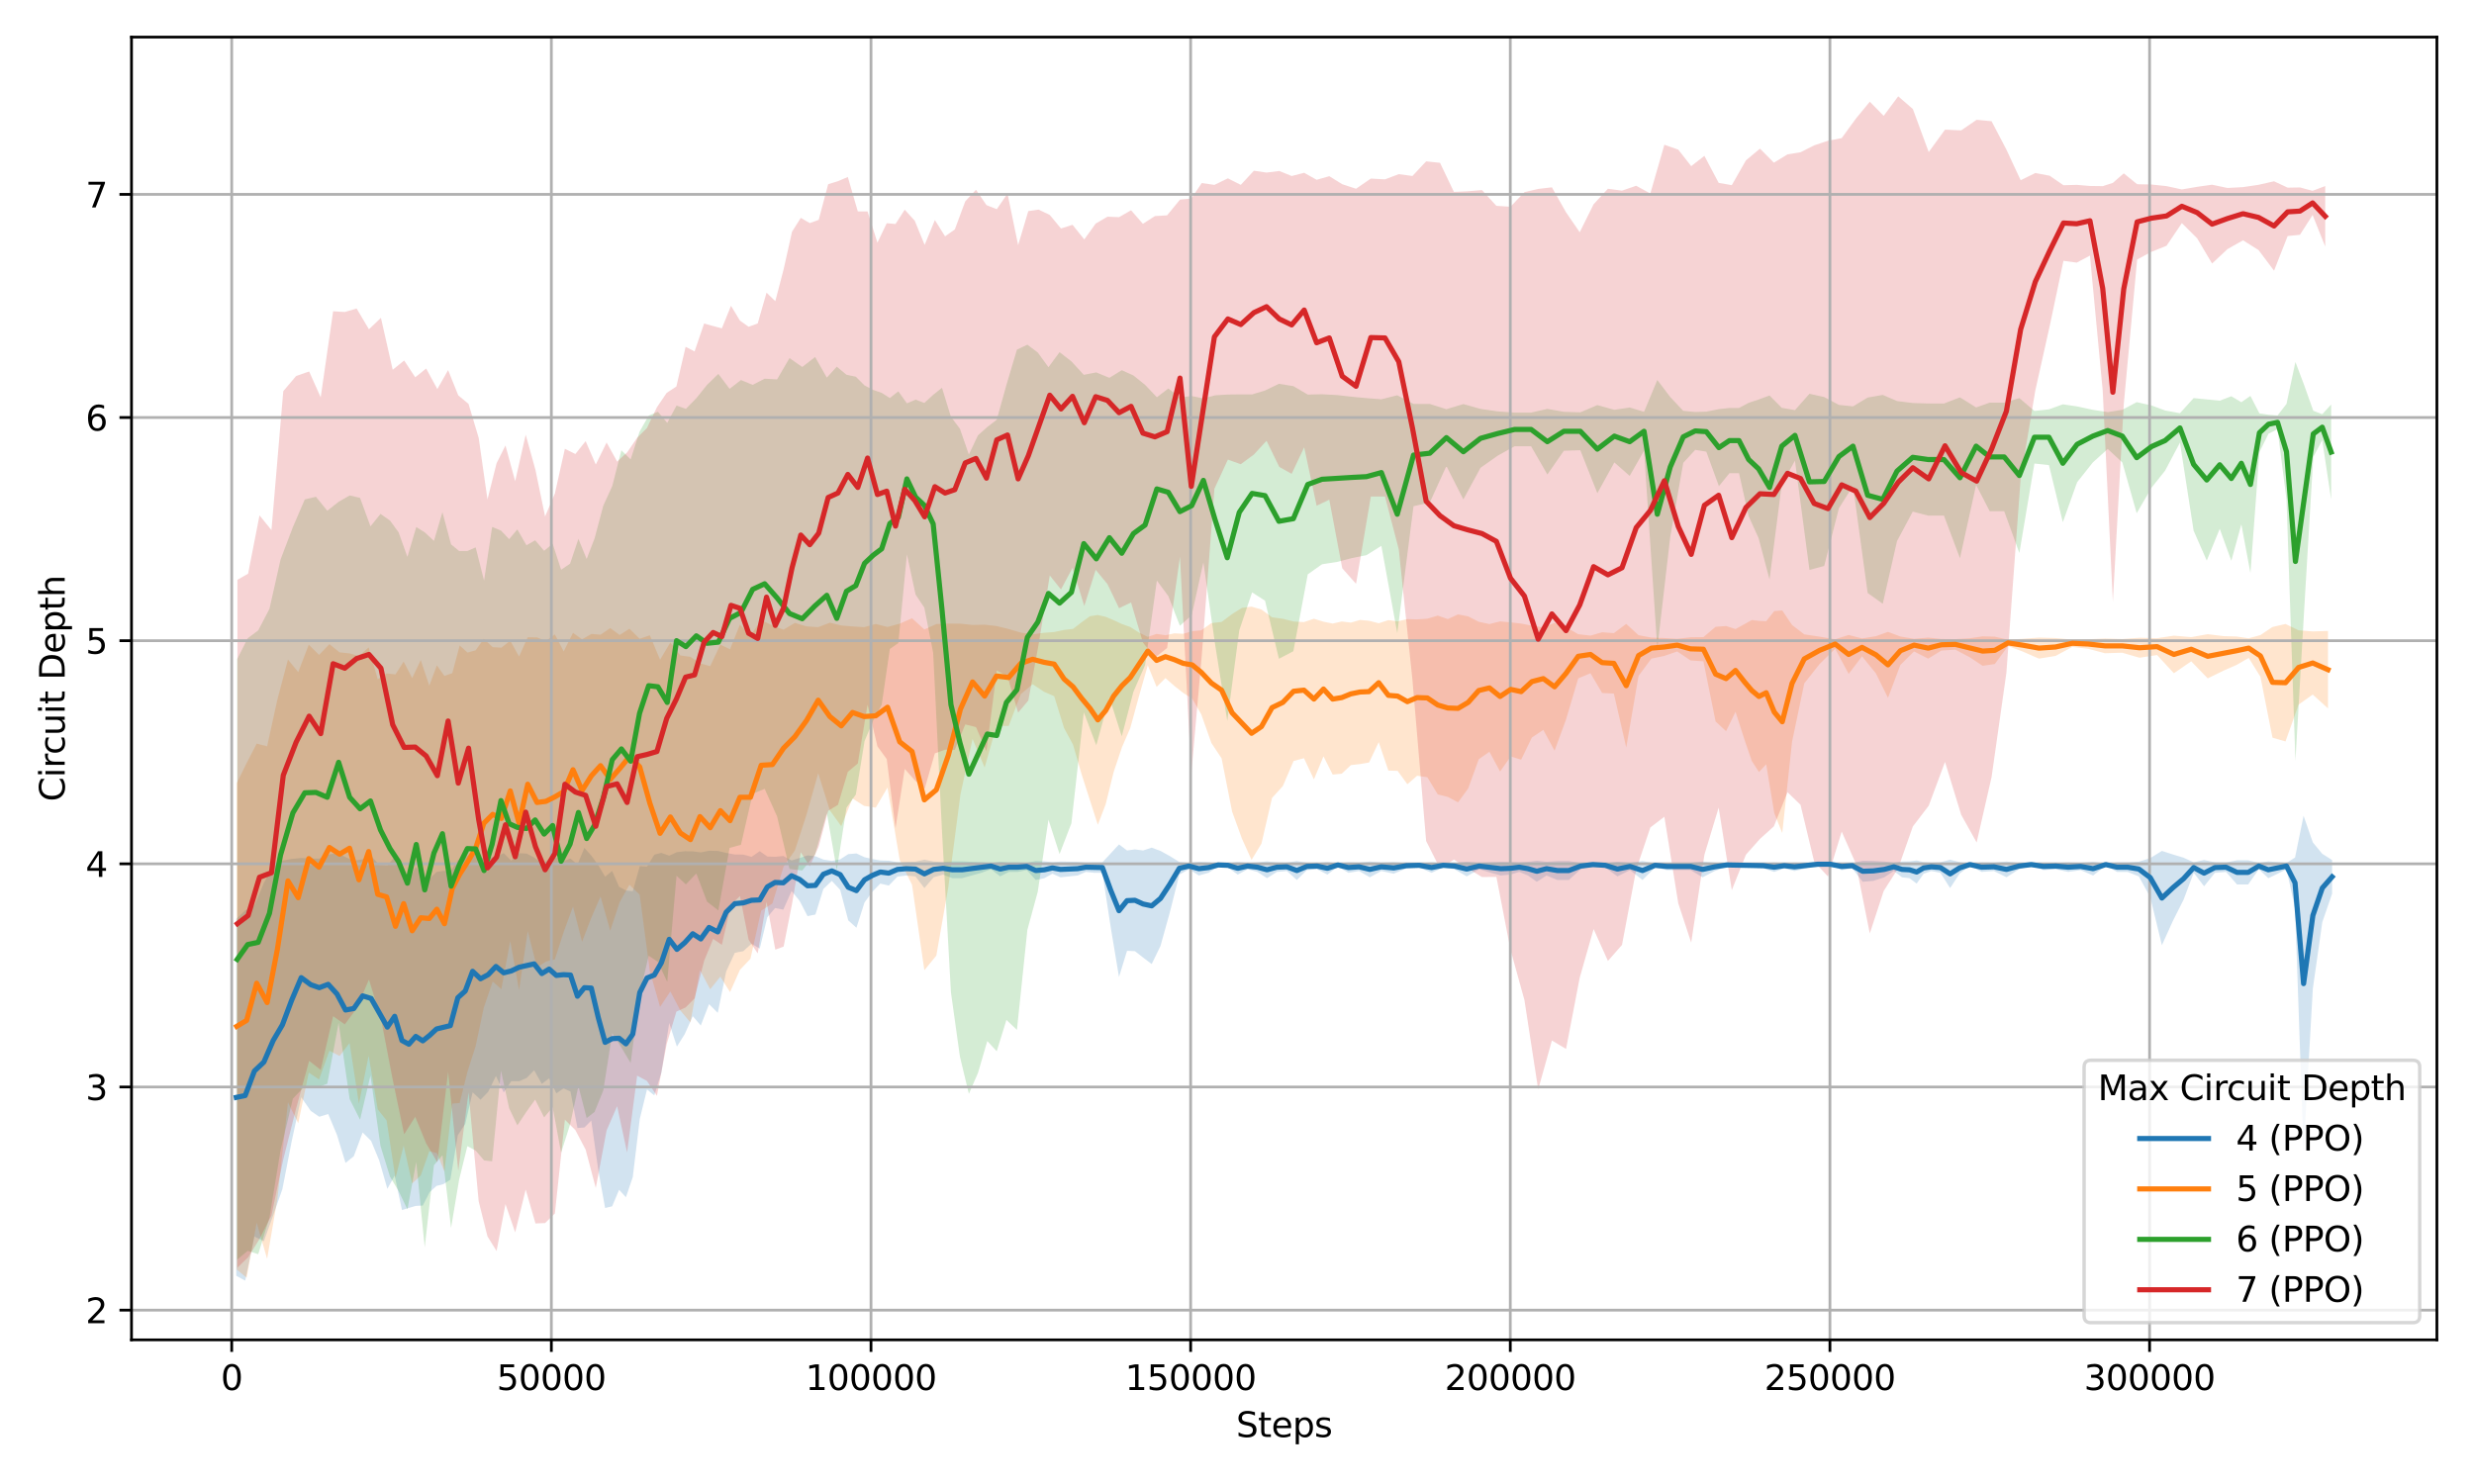 <?xml version="1.0" encoding="utf-8" standalone="no"?>
<!DOCTYPE svg PUBLIC "-//W3C//DTD SVG 1.1//EN"
  "http://www.w3.org/Graphics/SVG/1.1/DTD/svg11.dtd">
<svg xmlns:xlink="http://www.w3.org/1999/xlink" width="720pt" height="432pt" viewBox="0 0 720 432" xmlns="http://www.w3.org/2000/svg" version="1.1">
 <defs>
  <style type="text/css">*{stroke-linejoin: round; stroke-linecap: butt}</style>
 </defs>
 <g id="figure_1">
  <g id="patch_1">
   <path d="M 0 432 
L 720 432 
L 720 0 
L 0 0 
z
" style="fill: #ffffff"/>
  </g>
  <g id="axes_1">
   <g id="patch_2">
    <path d="M 38.27 390.04 
L 709.2 390.04 
L 709.2 10.8 
L 38.27 10.8 
z
" style="fill: #ffffff"/>
   </g>
   <g id="FillBetweenPolyCollection_1">
    <path d="M 68.767 267.516 
L 68.767 371.399 
L 71.362 372.802 
L 74.043 359.96 
L 76.795 361.335 
L 79.506 353.798 
L 82.183 346.161 
L 84.866 332.356 
L 87.664 319.424 
L 90.442 323.393 
L 92.922 325.094 
L 95.515 324.293 
L 98.077 330.401 
L 100.557 338.531 
L 102.965 336.589 
L 105.538 329.662 
L 108.008 332.14 
L 110.355 337.792 
L 112.734 346.071 
L 114.861 342.214 
L 116.983 352.249 
L 118.991 351.631 
L 121.002 351.043 
L 123.043 350.945 
L 125.06 347.014 
L 127.038 345.229 
L 129.036 344.701 
L 131.053 343.414 
L 133.241 330.45 
L 135.399 327.169 
L 137.542 317.95 
L 139.843 320.128 
L 142.074 317.835 
L 144.333 313.203 
L 146.603 318.031 
L 148.785 314.741 
L 151.083 314.756 
L 153.271 313.791 
L 155.457 311.556 
L 157.682 315.507 
L 159.814 313.904 
L 161.911 318.275 
L 164.017 316.825 
L 166.026 317.741 
L 168.054 328.354 
L 170.069 328.218 
L 172.078 326.2 
L 174.132 340.715 
L 176.101 351.649 
L 178.151 351.17 
L 180.179 346.344 
L 182.159 348.529 
L 184.151 342.661 
L 186.19 325.723 
L 188.293 317.145 
L 190.417 318.87 
L 192.471 312.258 
L 194.758 297.8 
L 196.996 304.663 
L 199.279 301.036 
L 201.61 295.808 
L 203.951 298.527 
L 206.349 292.304 
L 208.888 294.843 
L 211.333 282.801 
L 213.865 277.351 
L 216.299 276.896 
L 218.721 274.719 
L 221.108 276.152 
L 223.305 267.017 
L 225.571 264.34 
L 227.966 264.796 
L 230.362 259.37 
L 232.718 262.249 
L 235.015 266.692 
L 237.315 266.224 
L 239.62 258.784 
L 242.082 256.431 
L 244.513 259.045 
L 246.865 267.932 
L 249.243 270.077 
L 251.6 262.704 
L 253.896 259.568 
L 256.199 257.215 
L 258.662 257.792 
L 261.193 255.178 
L 263.777 254.863 
L 266.413 255.124 
L 269.027 258.522 
L 271.706 255.386 
L 274.45 254.602 
L 277.182 255.647 
L 279.963 255.647 
L 282.769 254.863 
L 285.621 254.079 
L 288.417 253.033 
L 291.076 255.124 
L 293.61 253.817 
L 296.175 253.817 
L 298.832 253.295 
L 301.433 256.17 
L 303.934 255.647 
L 306.28 254.34 
L 308.65 255.386 
L 311.162 255.124 
L 313.616 254.863 
L 316.031 253.817 
L 318.466 254.079 
L 320.829 254.079 
L 323.242 269.87 
L 325.659 284.399 
L 327.999 276.787 
L 330.291 276.886 
L 332.662 278.738 
L 335.177 280.641 
L 337.739 275.359 
L 340.44 265.647 
L 343.22 254.602 
L 346.037 253.033 
L 348.904 254.863 
L 351.708 254.079 
L 354.526 252.249 
L 357.349 252.51 
L 360.219 254.602 
L 363.094 253.033 
L 365.937 253.817 
L 368.737 255.647 
L 371.617 253.817 
L 374.512 253.556 
L 377.42 256.17 
L 380.333 253.295 
L 383.317 253.033 
L 386.317 254.602 
L 389.353 252.249 
L 392.436 254.079 
L 395.511 253.556 
L 398.657 255.386 
L 402.001 253.556 
L 405.608 254.34 
L 409.318 252.772 
L 413.017 252.51 
L 416.632 254.079 
L 420.023 252.51 
L 423.296 253.033 
L 426.859 255.124 
L 430.49 253.033 
L 433.925 254.079 
L 436.77 254.863 
L 439.577 254.602 
L 442.163 253.817 
L 444.671 254.863 
L 447.265 256.693 
L 450.091 254.863 
L 453.22 256.17 
L 456.563 256.17 
L 460.005 253.033 
L 463.566 251.988 
L 467.148 252.51 
L 470.722 255.124 
L 474.378 253.295 
L 478.017 256.17 
L 481.663 252.51 
L 485.122 253.295 
L 488.517 253.295 
L 492.017 253.295 
L 495.498 255.386 
L 499.031 253.556 
L 502.616 252.249 
L 506.168 252.51 
L 509.699 252.51 
L 513.193 252.772 
L 516.339 253.817 
L 519.245 252.772 
L 522.259 253.556 
L 525.567 252.772 
L 529.067 251.726 
L 532.583 251.726 
L 535.975 253.295 
L 539.058 252.772 
L 542.105 256.693 
L 545.17 256.431 
L 548.373 255.386 
L 551.142 253.556 
L 553.538 255.386 
L 555.722 255.647 
L 557.799 257.215 
L 559.836 254.34 
L 562.089 253.556 
L 564.705 254.079 
L 567.54 258.522 
L 570.281 254.34 
L 573.297 251.988 
L 576.688 253.817 
L 580.275 253.556 
L 583.941 255.386 
L 587.589 253.033 
L 591.154 251.988 
L 594.705 253.295 
L 598.292 253.033 
L 601.909 253.817 
L 605.537 253.295 
L 609.158 254.863 
L 612.827 251.988 
L 616.118 253.817 
L 619.201 253.817 
L 622.462 255.124 
L 625.77 261.136 
L 629.171 275.152 
L 632.39 268.04 
L 635.473 261.92 
L 638.427 254.079 
L 641.45 258 
L 644.595 254.079 
L 647.832 253.817 
L 651.036 257.477 
L 654.279 257.477 
L 657.382 253.033 
L 660.134 255.647 
L 662.859 254.34 
L 665.427 253.033 
L 667.914 264.336 
L 670.404 335.171 
L 673.099 287.797 
L 675.849 268.455 
L 678.703 260.154 
L 678.703 250.355 
L 678.703 250.355 
L 675.849 248.55 
L 673.099 245.231 
L 670.404 237.484 
L 667.914 249.637 
L 665.427 251.196 
L 662.859 250.972 
L 660.134 250.747 
L 657.382 251.196 
L 654.279 250.433 
L 651.036 250.433 
L 647.832 251.061 
L 644.595 251.016 
L 641.45 250.344 
L 638.427 251.016 
L 635.473 249.671 
L 632.39 248.748 
L 629.171 247.7 
L 625.77 249.806 
L 622.462 250.837 
L 619.201 251.061 
L 616.118 251.061 
L 612.827 251.375 
L 609.158 250.882 
L 605.537 251.151 
L 601.909 251.061 
L 598.292 251.196 
L 594.705 251.151 
L 591.154 251.375 
L 587.589 251.196 
L 583.941 250.792 
L 580.275 251.106 
L 576.688 251.061 
L 573.297 251.375 
L 570.281 250.972 
L 567.54 250.254 
L 564.705 251.016 
L 562.089 251.106 
L 559.836 250.972 
L 557.799 250.478 
L 555.722 250.747 
L 553.538 250.792 
L 551.142 251.106 
L 548.373 250.792 
L 545.17 250.613 
L 542.105 250.568 
L 539.058 251.241 
L 535.975 251.151 
L 532.583 251.42 
L 529.067 251.42 
L 525.567 251.241 
L 522.259 251.106 
L 519.245 251.241 
L 516.339 251.061 
L 513.193 251.241 
L 509.699 251.286 
L 506.168 251.286 
L 502.616 251.33 
L 499.031 251.106 
L 495.498 250.792 
L 492.017 251.151 
L 488.517 251.151 
L 485.122 251.151 
L 481.663 251.286 
L 478.017 250.658 
L 474.378 251.151 
L 470.722 250.837 
L 467.148 251.286 
L 463.566 251.375 
L 460.005 251.196 
L 456.563 250.658 
L 453.22 250.658 
L 450.091 250.882 
L 447.265 250.568 
L 444.671 250.882 
L 442.163 251.061 
L 439.577 250.927 
L 436.77 250.882 
L 433.925 251.016 
L 430.49 251.196 
L 426.859 250.837 
L 423.296 251.196 
L 420.023 251.286 
L 416.632 251.016 
L 413.017 251.286 
L 409.318 251.241 
L 405.608 250.972 
L 402.001 251.106 
L 398.657 250.792 
L 395.511 251.106 
L 392.436 251.016 
L 389.353 251.33 
L 386.317 250.927 
L 383.317 251.196 
L 380.333 251.151 
L 377.42 250.658 
L 374.512 251.106 
L 371.617 251.061 
L 368.737 250.747 
L 365.937 251.061 
L 363.094 251.196 
L 360.219 250.927 
L 357.349 251.286 
L 354.526 251.33 
L 351.708 251.016 
L 348.904 250.882 
L 346.037 251.196 
L 343.22 250.927 
L 340.44 249.193 
L 337.739 247.709 
L 335.177 246.758 
L 332.662 247.578 
L 330.291 247.264 
L 327.999 247.58 
L 325.659 245.814 
L 323.242 248.434 
L 320.829 251.016 
L 318.466 251.016 
L 316.031 251.061 
L 313.616 250.882 
L 311.162 250.837 
L 308.65 250.792 
L 306.28 250.972 
L 303.934 250.747 
L 301.433 250.658 
L 298.832 251.151 
L 296.175 251.061 
L 293.61 251.061 
L 291.076 250.837 
L 288.417 251.196 
L 285.621 251.016 
L 282.769 250.882 
L 279.963 250.747 
L 277.182 250.747 
L 274.45 250.927 
L 271.706 250.792 
L 269.027 250.254 
L 266.413 250.837 
L 263.777 250.882 
L 261.193 251 
L 258.662 250.551 
L 256.199 250.478 
L 253.896 250.075 
L 251.6 249.537 
L 249.243 248.443 
L 246.865 248.64 
L 244.513 250.164 
L 242.082 250.613 
L 239.62 250.209 
L 237.315 249.265 
L 235.015 249.013 
L 232.718 249.776 
L 230.362 250.489 
L 227.966 249.178 
L 225.571 249.417 
L 223.305 249.338 
L 221.108 247.782 
L 218.721 249.432 
L 216.299 248.771 
L 213.865 248.749 
L 211.333 248.279 
L 208.888 247.713 
L 206.349 247.654 
L 203.951 248.144 
L 201.61 247.831 
L 199.279 247.8 
L 196.996 248.071 
L 194.758 249.087 
L 192.471 248.271 
L 190.417 248.804 
L 188.293 252.262 
L 186.19 252.129 
L 184.151 259.443 
L 182.159 259.205 
L 180.179 258.142 
L 178.151 253.532 
L 176.101 255.219 
L 174.132 251.862 
L 172.078 249.054 
L 170.069 246.819 
L 168.054 251.663 
L 166.026 249.933 
L 164.017 250.633 
L 161.911 249.616 
L 159.814 250.306 
L 157.682 251.301 
L 155.457 249.622 
L 153.271 248.47 
L 151.083 248.372 
L 148.785 250.552 
L 146.603 248.344 
L 144.333 249.491 
L 142.074 249.623 
L 139.843 249.712 
L 137.542 247.559 
L 135.399 249.817 
L 133.241 250.433 
L 131.053 253.71 
L 129.036 253.505 
L 127.038 253.843 
L 125.06 255.739 
L 123.043 255.057 
L 121.002 252.36 
L 118.991 256.319 
L 116.983 253.537 
L 114.861 249.496 
L 112.734 251.919 
L 110.355 251.753 
L 108.008 249.176 
L 105.538 250.139 
L 102.965 250.574 
L 100.557 249.498 
L 98.077 248.317 
L 95.515 248.795 
L 92.922 249.943 
L 90.442 249.912 
L 87.664 249.766 
L 84.866 250.043 
L 82.183 250.53 
L 79.506 251.987 
L 76.795 257.01 
L 74.043 263.581 
L 71.362 265.031 
L 68.767 267.516 
z
" clip-path="url(#pcafd757ebf)" style="fill: #1f77b4; fill-opacity: 0.2"/>
   </g>
   <g id="FillBetweenPolyCollection_2">
    <path d="M 68.891 227.991 
L 68.891 369.566 
L 71.773 371.941 
L 74.7 355.966 
L 77.74 366.449 
L 80.721 349.068 
L 83.809 320.891 
L 86.795 326.983 
L 89.863 312.234 
L 92.847 314.237 
L 95.869 305.878 
L 98.827 307.395 
L 101.735 303.626 
L 104.455 321.271 
L 107.294 307.314 
L 109.934 322.929 
L 112.516 326.178 
L 115.089 342.98 
L 117.473 333.507 
L 119.955 344.518 
L 122.451 342.175 
L 124.939 335.152 
L 127.136 335.656 
L 129.343 341.024 
L 131.631 321.264 
L 133.776 321.092 
L 136.076 311.883 
L 138.426 304.528 
L 140.796 293.345 
L 143.395 285.733 
L 145.909 287.965 
L 148.495 273.975 
L 151.062 288.211 
L 153.587 271.078 
L 156.279 281.648 
L 158.869 279.92 
L 161.479 279.268 
L 164.052 271.288 
L 166.756 263.928 
L 169.401 274.162 
L 172.125 267.073 
L 174.772 260.993 
L 177.602 270.936 
L 180.335 262.653 
L 183.186 257.545 
L 186.162 260.47 
L 189.122 282.695 
L 192.099 293.125 
L 195.093 288.619 
L 197.995 294.147 
L 200.935 297.645 
L 203.705 282.36 
L 206.68 287.991 
L 209.642 284.308 
L 212.461 288.805 
L 215.337 282.336 
L 218.405 279.097 
L 221.525 265.089 
L 224.796 263.007 
L 228.029 252.292 
L 231.337 247.549 
L 234.699 237.22 
L 238.122 225.087 
L 241.508 235.912 
L 244.826 240.514 
L 248.104 232.446 
L 251.477 234.603 
L 254.867 235.107 
L 258.29 229.251 
L 261.844 250.358 
L 265.425 257.56 
L 269.01 282.447 
L 272.497 278.173 
L 276 258.171 
L 279.513 231.284 
L 283.042 215.116 
L 286.557 223.422 
L 290.002 211.335 
L 293.561 211.326 
L 297.087 202.06 
L 300.525 199.185 
L 303.807 201.358 
L 306.797 202.665 
L 309.67 211.936 
L 312.282 216.775 
L 314.786 225.436 
L 317.227 233.048 
L 319.501 240.096 
L 321.77 234.157 
L 324.103 224.742 
L 326.513 217.549 
L 328.944 211.921 
L 331.46 202.732 
L 334.035 193.669 
L 336.608 199.956 
L 339.173 197.396 
L 341.774 199.681 
L 344.351 201.713 
L 346.943 203.341 
L 349.585 207.915 
L 352.554 216.301 
L 355.516 220.754 
L 358.573 236.252 
L 361.434 244.129 
L 364.236 250.326 
L 367.113 245.593 
L 370.192 232.29 
L 373.342 228.825 
L 376.467 221.532 
L 379.49 220.713 
L 382.389 226.887 
L 385.171 220.177 
L 387.846 225.485 
L 390.49 225.22 
L 393.148 222.728 
L 395.814 222.422 
L 398.434 221.966 
L 401.24 216.04 
L 404.055 224.318 
L 406.739 224.395 
L 409.584 228.299 
L 412.416 225.829 
L 415.4 226.256 
L 418.433 231.264 
L 421.359 231.98 
L 424.332 233.562 
L 427.275 229.527 
L 430.362 221.016 
L 433.465 218.839 
L 436.563 224.598 
L 439.661 220.204 
L 442.692 221.146 
L 445.827 214.688 
L 449.142 212.47 
L 452.42 218.527 
L 455.739 209.505 
L 459.306 197.482 
L 462.872 195.981 
L 466.253 201.731 
L 469.676 201.907 
L 473.278 217.59 
L 476.863 196.765 
L 480.584 191.731 
L 484.333 190.947 
L 488.119 189.64 
L 491.991 192.254 
L 495.736 192.515 
L 499.286 210.028 
L 502.335 212.859 
L 505.085 207.207 
L 507.705 215.364 
L 509.822 221.529 
L 511.906 224.742 
L 514.008 222.489 
L 516.358 236.689 
L 518.684 242.512 
L 521.526 215.98 
L 525.086 198.951 
L 529.549 193.3 
L 534.081 188.856 
L 538.012 196.175 
L 541.897 191.055 
L 545.944 196.035 
L 549.456 203.146 
L 553.067 193.561 
L 557.038 189.64 
L 561.149 191.731 
L 564.999 189.379 
L 569.066 189.118 
L 573.228 191.317 
L 577.006 193.822 
L 580.538 193.3 
L 584.396 188.072 
L 588.607 189.64 
L 593.386 191.731 
L 598.211 190.947 
L 603.083 188.333 
L 607.692 188.856 
L 612.605 190.163 
L 617.627 190.01 
L 622.648 191.47 
L 627.765 190.686 
L 632.663 195.981 
L 637.7 192.515 
L 642.513 197.482 
L 647.198 195.183 
L 650.911 193.561 
L 654.437 191.524 
L 657.847 197.013 
L 661.352 214.742 
L 665.142 215.833 
L 668.95 205.116 
L 673.066 202.187 
L 677.511 206.225 
L 677.511 183.672 
L 677.511 183.672 
L 673.066 183.813 
L 668.95 183.482 
L 665.142 181.643 
L 661.352 182.518 
L 657.847 184.872 
L 654.437 185.814 
L 650.911 185.293 
L 647.198 185.186 
L 642.513 184.62 
L 637.7 185.472 
L 632.663 185.038 
L 627.765 185.786 
L 622.648 185.652 
L 617.627 186.029 
L 612.605 185.876 
L 607.692 186.1 
L 603.083 186.19 
L 598.211 185.741 
L 593.386 185.607 
L 588.607 185.966 
L 584.396 186.235 
L 580.538 185.338 
L 577.006 185.248 
L 573.228 185.805 
L 569.066 186.055 
L 564.999 186.01 
L 561.149 185.607 
L 557.038 185.966 
L 553.067 185.293 
L 549.456 183.936 
L 545.944 185.201 
L 541.897 185.85 
L 538.012 184.844 
L 534.081 186.1 
L 529.549 185.338 
L 525.086 184.667 
L 521.526 181.929 
L 518.684 177.7 
L 516.358 177.893 
L 514.008 180.834 
L 511.906 180.746 
L 509.822 180.494 
L 507.705 181.679 
L 505.085 183.123 
L 502.335 182.236 
L 499.286 182.467 
L 495.736 185.472 
L 491.991 185.517 
L 488.119 185.966 
L 484.333 185.741 
L 480.584 185.607 
L 476.863 184.904 
L 473.278 181.619 
L 469.676 184.309 
L 466.253 184.052 
L 462.872 185.038 
L 459.306 184.62 
L 455.739 182.557 
L 452.42 181.331 
L 449.142 182.624 
L 445.827 182.138 
L 442.692 181.527 
L 439.661 181.17 
L 436.563 180.89 
L 433.465 181.669 
L 430.362 181.008 
L 427.275 179.426 
L 424.332 178.855 
L 421.359 180.22 
L 418.433 179.205 
L 415.4 180.098 
L 412.416 180.309 
L 409.584 180.221 
L 406.739 180.877 
L 404.055 180.52 
L 401.24 181.436 
L 398.434 180.707 
L 395.814 180.468 
L 393.148 181.244 
L 390.49 180.918 
L 387.846 181.519 
L 385.171 180.98 
L 382.389 180.116 
L 379.49 181.094 
L 376.467 180.924 
L 373.342 180.127 
L 370.192 179.694 
L 367.113 177.434 
L 364.236 176.599 
L 361.434 176.949 
L 358.573 178.763 
L 355.516 181.053 
L 352.554 181.391 
L 349.585 183.498 
L 346.943 183.742 
L 344.351 184.504 
L 341.774 184.37 
L 339.173 184.923 
L 336.608 184.528 
L 334.035 185.401 
L 331.46 184.134 
L 328.944 182.523 
L 326.513 181.66 
L 324.103 180.529 
L 321.77 179.559 
L 319.501 179.034 
L 317.227 179.369 
L 314.786 181.134 
L 312.282 183.083 
L 309.67 183.375 
L 306.797 183.985 
L 303.807 184.209 
L 300.525 184.65 
L 297.087 184.156 
L 293.561 183.119 
L 290.002 182.243 
L 286.557 181.849 
L 283.042 181.927 
L 279.513 181.566 
L 276 181.53 
L 272.497 181.666 
L 269.01 183.238 
L 265.425 179.975 
L 261.844 181.548 
L 258.29 182.517 
L 254.867 181.641 
L 251.477 182.578 
L 248.104 182.353 
L 244.826 182.08 
L 241.508 181.269 
L 238.122 182.567 
L 234.699 182.343 
L 231.337 181.325 
L 228.029 183.295 
L 224.796 182.107 
L 221.525 180.459 
L 218.405 185.073 
L 215.337 181.834 
L 212.461 189.006 
L 209.642 187.657 
L 206.68 193.935 
L 203.705 193.07 
L 200.935 191.21 
L 197.995 190.81 
L 195.093 187.027 
L 192.099 192.049 
L 189.122 184.939 
L 186.162 185.943 
L 183.186 183.022 
L 180.335 184.844 
L 177.602 182.84 
L 174.772 184.771 
L 172.125 184.538 
L 169.401 186.11 
L 166.756 184.218 
L 164.052 189.634 
L 161.479 184.685 
L 158.869 186.632 
L 156.279 185.553 
L 153.587 185.512 
L 151.062 191.116 
L 148.495 186.514 
L 145.909 188.547 
L 143.395 188.397 
L 140.796 185.982 
L 138.426 189.308 
L 136.076 189.964 
L 133.776 187.901 
L 131.631 195.957 
L 129.343 196.768 
L 127.136 193.691 
L 124.939 199.609 
L 122.451 192.152 
L 119.955 197.389 
L 117.473 192.593 
L 115.089 196.328 
L 112.516 196.024 
L 109.934 197.757 
L 107.294 188.47 
L 104.455 190.97 
L 101.735 190.209 
L 98.827 189.905 
L 95.869 187.524 
L 92.847 190.642 
L 89.863 187.665 
L 86.795 195.652 
L 83.809 192 
L 80.721 203.665 
L 77.74 217.25 
L 74.7 216.472 
L 71.773 222.151 
L 68.891 227.991 
z
" clip-path="url(#pcafd757ebf)" style="fill: #ff7f0e; fill-opacity: 0.2"/>
   </g>
   <g id="FillBetweenPolyCollection_3">
    <path d="M 69.022 191.891 
L 69.022 366.689 
L 72.09 364.121 
L 75.15 365.107 
L 78.419 354.488 
L 81.654 334.86 
L 85.24 319.827 
L 88.709 316.189 
L 91.95 316.738 
L 95.249 315.481 
L 98.55 297.734 
L 101.757 319.935 
L 104.782 325.951 
L 107.817 313.103 
L 110.738 333.623 
L 113.495 342.518 
L 115.992 346.69 
L 118.57 352.066 
L 121.144 338.242 
L 123.607 363.124 
L 126.292 339.193 
L 128.76 336.297 
L 131.267 357.459 
L 133.62 343.394 
L 136.018 333.646 
L 138.428 334.93 
L 140.876 337.802 
L 143.224 338.061 
L 145.791 311.673 
L 148.169 322.594 
L 150.567 327.593 
L 153.217 323.618 
L 155.74 320.1 
L 158.355 325.271 
L 160.837 322.328 
L 163.297 335.558 
L 165.905 327.355 
L 168.335 316.169 
L 170.735 325.474 
L 173.038 323.682 
L 175.582 317.41 
L 178.181 300.789 
L 180.841 304.936 
L 183.537 309.439 
L 186.133 289.572 
L 188.778 278.21 
L 191.461 279.996 
L 194.187 285.845 
L 196.892 254.954 
L 199.608 257.447 
L 202.646 254.269 
L 205.765 262.481 
L 209.054 265.035 
L 212.336 246.827 
L 215.638 245.916 
L 219.045 231.083 
L 222.539 229.633 
L 226.148 237.655 
L 229.771 252.955 
L 233.475 253.402 
L 237.222 248.725 
L 240.628 236.665 
L 243.529 253.27 
L 246.351 235.114 
L 249.068 231.296 
L 251.609 215.756 
L 254.149 209.685 
L 256.595 205.165 
L 258.966 188.928 
L 261.449 187.194 
L 263.935 161.395 
L 266.463 173.091 
L 269.007 176.89 
L 271.576 190.068 
L 274.142 241.936 
L 276.75 288.894 
L 279.357 307.543 
L 281.967 318.425 
L 284.62 312.334 
L 287.329 303.052 
L 290.075 306.032 
L 292.899 296.902 
L 295.956 299.808 
L 298.989 270.711 
L 302.023 259.563 
L 305.132 238.608 
L 308.36 248.622 
L 311.806 239.662 
L 315.417 207.371 
L 319.052 216.961 
L 322.861 203.033 
L 326.461 214.355 
L 329.86 201.35 
L 333.248 193.634 
L 336.679 169.012 
L 340.009 173.507 
L 343.378 182.156 
L 346.811 179.121 
L 350.219 163.686 
L 353.622 187.546 
L 357.17 209.862 
L 360.66 183.491 
L 364.393 172.439 
L 368.158 174.87 
L 372.199 191.77 
L 376.404 189.578 
L 380.596 167.195 
L 384.743 164.259 
L 389.083 163.594 
L 393.511 162.44 
L 397.671 161.62 
L 402.017 158.898 
L 406.643 184.318 
L 411.366 147.368 
L 416.112 146.275 
L 420.942 135.657 
L 425.88 145.376 
L 430.868 136.18 
L 435.895 132.629 
L 440.809 129.907 
L 445.592 129.907 
L 450.325 138.125 
L 455.127 131.214 
L 459.92 131.06 
L 464.869 143.566 
L 469.819 134.612 
L 474.281 138.532 
L 478.46 131.214 
L 482.324 188.769 
L 486.084 156.306 
L 489.868 134.746 
L 493.353 130.952 
L 496.579 131.475 
L 500.246 141.525 
L 503.308 137.748 
L 506.099 137.748 
L 508.909 150.283 
L 511.807 156.663 
L 514.985 168.659 
L 518.537 141.031 
L 522.38 134.089 
L 526.604 165.914 
L 530.89 164.747 
L 535.175 147.951 
L 539.27 141.455 
L 543.54 172.609 
L 547.932 175.758 
L 552.08 157.521 
L 556.658 148.93 
L 561.164 150.097 
L 565.741 150.091 
L 570.402 162.493 
L 575.101 141.149 
L 579.06 148.822 
L 583.28 148.822 
L 587.688 160.975 
L 592.069 134.936 
L 596.3 135.396 
L 600.343 152.018 
L 604.503 140.362 
L 609.078 134.612 
L 613.407 130.691 
L 617.653 134.612 
L 621.837 149.402 
L 626.183 141.93 
L 630.094 137.021 
L 634.425 128.861 
L 638.401 154.477 
L 642.228 163.197 
L 645.999 153.934 
L 649.376 163.249 
L 652.29 152.636 
L 654.935 166.81 
L 657.553 131.615 
L 660.197 126.247 
L 662.822 124.94 
L 665.432 145.437 
L 668.03 221.512 
L 670.623 176.748 
L 673.224 133.043 
L 675.834 128.131 
L 678.439 145.463 
L 678.439 117.76 
L 678.439 117.76 
L 675.834 120.584 
L 673.224 119.569 
L 670.623 112.242 
L 668.03 105.373 
L 665.432 117.57 
L 662.822 120.959 
L 660.197 120.735 
L 657.553 120.348 
L 654.935 115.251 
L 652.29 117.082 
L 649.376 115.348 
L 645.999 116.651 
L 642.228 116.266 
L 638.401 115.892 
L 634.425 120.287 
L 630.094 119.489 
L 626.183 118.044 
L 621.837 117.069 
L 617.653 119.3 
L 613.407 119.973 
L 609.078 119.3 
L 604.503 118.313 
L 600.343 117.701 
L 596.3 119.166 
L 592.069 119.625 
L 587.688 115.889 
L 583.28 117.216 
L 579.06 117.216 
L 575.101 118.609 
L 570.402 115.671 
L 565.741 117.463 
L 561.164 117.456 
L 556.658 117.324 
L 552.08 116.745 
L 547.932 114.965 
L 543.54 115.732 
L 539.27 118.303 
L 535.175 117.87 
L 530.89 115.582 
L 526.604 114.632 
L 522.38 119.39 
L 518.537 118.727 
L 514.985 115.135 
L 511.807 116.304 
L 508.909 117.271 
L 506.099 118.762 
L 503.308 118.762 
L 500.246 119.1 
L 496.579 119.838 
L 493.353 119.928 
L 489.868 119.599 
L 486.084 115.578 
L 482.324 110.616 
L 478.46 119.883 
L 474.281 118.627 
L 469.819 119.3 
L 464.869 117.925 
L 459.92 120.036 
L 455.127 119.883 
L 450.325 119.035 
L 445.592 120.107 
L 440.809 120.107 
L 435.895 119.767 
L 430.868 119.031 
L 425.88 117.63 
L 420.942 119.121 
L 416.112 117.598 
L 411.366 117.587 
L 406.643 115.067 
L 402.017 116.234 
L 397.671 115.894 
L 393.511 115.508 
L 389.083 115.003 
L 384.743 114.771 
L 380.596 114.866 
L 376.404 112.405 
L 372.199 111.729 
L 368.158 113.687 
L 364.393 114.82 
L 360.66 114.811 
L 357.17 114.858 
L 353.622 115.086 
L 350.219 115.994 
L 346.811 115.283 
L 343.378 115.713 
L 340.009 113.102 
L 336.679 115.648 
L 333.248 112.03 
L 329.86 109.295 
L 326.461 107.766 
L 322.861 109.993 
L 319.052 108.408 
L 315.417 109.12 
L 311.806 105.195 
L 308.36 102.515 
L 305.132 106.899 
L 302.023 102.618 
L 298.989 100.347 
L 295.956 101.782 
L 292.899 112.051 
L 290.075 122.192 
L 287.329 124.306 
L 284.62 126.718 
L 281.967 132.32 
L 279.357 124.796 
L 276.75 121.358 
L 274.142 112.883 
L 271.576 114.947 
L 269.007 117.298 
L 266.463 116.333 
L 263.935 117.418 
L 261.449 113.923 
L 258.966 115.87 
L 256.595 114.357 
L 254.149 113.519 
L 251.609 112.211 
L 249.068 109.664 
L 246.351 109.093 
L 243.529 106.745 
L 240.628 109.924 
L 237.222 103.928 
L 233.475 106.83 
L 229.771 104.245 
L 226.148 110.45 
L 222.539 110.244 
L 219.045 112.042 
L 215.638 110.634 
L 212.336 113.188 
L 209.054 108.839 
L 205.765 112.042 
L 202.646 115.923 
L 199.608 119.025 
L 196.892 118.053 
L 194.187 123.108 
L 191.461 119.862 
L 188.778 120.999 
L 186.133 125.661 
L 183.537 133.726 
L 180.841 131.084 
L 178.181 141.511 
L 175.582 147.193 
L 173.038 156.728 
L 170.735 162.732 
L 168.335 156.879 
L 165.905 164.098 
L 163.297 165.856 
L 160.837 158.299 
L 158.355 160.336 
L 155.74 157.279 
L 153.217 158.741 
L 150.567 154.116 
L 148.169 156.95 
L 145.791 154.445 
L 143.224 153.393 
L 140.876 169.026 
L 138.428 159.338 
L 136.018 160.406 
L 133.62 160.402 
L 131.267 158.463 
L 128.76 149.094 
L 126.292 157.457 
L 123.607 154.963 
L 121.144 153.428 
L 118.57 162.124 
L 115.992 154.94 
L 113.495 151.534 
L 110.738 149.602 
L 107.817 153.232 
L 104.782 144.931 
L 101.757 144.235 
L 98.55 146.081 
L 95.249 148.688 
L 91.95 144.616 
L 88.709 145.382 
L 85.24 153.438 
L 81.654 162.873 
L 78.419 177.241 
L 75.15 183.512 
L 72.09 185.798 
L 69.022 191.891 
z
" clip-path="url(#pcafd757ebf)" style="fill: #2ca02c; fill-opacity: 0.2"/>
   </g>
   <g id="FillBetweenPolyCollection_4">
    <path d="M 69.087 168.782 
L 69.087 369.011 
L 72.203 366.023 
L 75.524 360.691 
L 79.001 353.816 
L 82.44 337.526 
L 86.179 322.665 
L 89.971 308.83 
L 93.335 311.462 
L 96.946 295.821 
L 100.341 298.209 
L 103.787 293.588 
L 107.372 285.159 
L 110.861 296.504 
L 114.289 314.3 
L 117.618 330.217 
L 120.84 325.111 
L 124.025 332.854 
L 127.278 338.347 
L 130.411 312.035 
L 133.367 340.848 
L 136.359 318.005 
L 139.306 349.713 
L 141.868 359.926 
L 144.515 364.173 
L 147.105 350.508 
L 149.931 358.743 
L 152.993 346.287 
L 155.836 356.154 
L 158.638 356.039 
L 161.488 353.238 
L 164.395 325.947 
L 167.446 328.973 
L 170.436 334.67 
L 173.386 345.836 
L 176.536 329.077 
L 179.6 322.016 
L 182.499 335.483 
L 185.426 313.131 
L 188.268 314.648 
L 191.186 318.986 
L 194.03 303.909 
L 196.84 294.489 
L 199.53 293.273 
L 202.142 290.628 
L 204.916 279.697 
L 207.541 273.329 
L 210.083 275.04 
L 212.738 263.422 
L 215.346 260.839 
L 217.869 273.551 
L 220.516 277.553 
L 223.082 262.478 
L 225.635 276.454 
L 228.055 275.55 
L 230.505 263.122 
L 233.051 248.088 
L 235.661 252.196 
L 238.262 246.423 
L 241.017 236.019 
L 243.869 234.295 
L 246.742 224.69 
L 249.643 222.251 
L 252.487 205.121 
L 255.352 217.263 
L 258.065 220.987 
L 260.616 241.102 
L 263.299 223.838 
L 266.214 227.117 
L 269.098 229.604 
L 272.075 219.306 
L 275.04 218.239 
L 277.874 218.297 
L 280.916 210.885 
L 284.038 211.657 
L 287.094 218.665 
L 290.094 195.182 
L 293.212 196.91 
L 296.302 207.448 
L 299.262 203.939 
L 302.28 187.477 
L 305.511 167.522 
L 308.775 171.591 
L 312.139 165.3 
L 315.556 176.415 
L 318.875 165.875 
L 322.314 170.049 
L 325.677 177.053 
L 329.17 175.382 
L 332.613 187.027 
L 336.111 191.444 
L 339.663 188.629 
L 343.41 162.026 
L 346.692 225.353 
L 349.743 190.878 
L 353.425 142.272 
L 357.347 133.789 
L 361.099 135.137 
L 364.913 132.314 
L 368.597 128.317 
L 372.309 135.931 
L 375.911 137.928 
L 379.552 130.206 
L 383.174 147.215 
L 386.858 145.461 
L 390.626 165.426 
L 394.646 169.955 
L 398.948 144.544 
L 403.069 144.53 
L 407.08 159.912 
L 411.059 197.917 
L 415.048 244.834 
L 419.089 252.848 
L 423.127 250.231 
L 427.151 252.802 
L 431.296 255.309 
L 435.49 255.269 
L 439.59 276.455 
L 443.642 291.081 
L 447.655 317.149 
L 451.646 302.886 
L 455.76 305.355 
L 459.739 284.609 
L 463.782 270.457 
L 467.95 279.733 
L 472.043 275.07 
L 476.186 253.106 
L 480.29 240.886 
L 484.376 237.758 
L 488.426 262.968 
L 492.185 274.406 
L 496.032 248.812 
L 500.175 235.104 
L 504.001 259.124 
L 508.112 248.801 
L 512.202 244.202 
L 516.256 240.546 
L 520.215 230.627 
L 523.993 234.271 
L 527.964 250.785 
L 531.995 255.168 
L 535.984 242.076 
L 540.102 251.42 
L 544.161 271.722 
L 548.202 259.383 
L 552.431 252.724 
L 556.69 240.587 
L 561.308 234.542 
L 566.052 221.796 
L 570.757 237.18 
L 575.256 245.244 
L 579.602 226.201 
L 583.911 195.867 
L 588.065 139.295 
L 592.326 113.684 
L 596.518 94.918 
L 600.523 75.914 
L 604.38 76.455 
L 608.229 74.404 
L 611.947 113.76 
L 614.897 175.119 
L 618.07 117.694 
L 621.965 75.557 
L 626.109 73.31 
L 630.524 71.547 
L 634.983 64.945 
L 639.436 69.389 
L 643.774 76.718 
L 648.249 72.521 
L 652.781 69.954 
L 657.293 72.787 
L 661.81 78.799 
L 665.767 68.713 
L 669.349 68.343 
L 673.029 62.593 
L 676.707 71.783 
L 676.707 54.154 
L 676.707 54.154 
L 673.029 55.55 
L 669.349 54.563 
L 665.767 54.626 
L 661.81 52.769 
L 657.293 53.801 
L 652.781 54.468 
L 648.249 54.716 
L 643.774 53.767 
L 639.436 54.384 
L 634.983 55.146 
L 630.524 54.174 
L 626.109 53.711 
L 621.965 53.629 
L 618.07 50.469 
L 614.897 53.241 
L 611.947 54.186 
L 608.229 54.133 
L 604.38 53.813 
L 600.523 53.921 
L 596.518 51.158 
L 592.326 50.364 
L 588.065 52.471 
L 583.911 43.536 
L 579.602 35.289 
L 575.256 34.869 
L 570.757 37.953 
L 566.052 37.746 
L 561.308 44.271 
L 556.69 31.73 
L 552.431 28.038 
L 548.202 33.722 
L 544.161 29.611 
L 540.102 34.54 
L 535.984 40.203 
L 531.995 40.968 
L 527.964 42.32 
L 523.993 44.326 
L 520.215 44.938 
L 516.256 47.362 
L 512.202 43.273 
L 508.112 46.685 
L 504.001 53.902 
L 500.175 53.237 
L 496.032 45.375 
L 492.185 48.365 
L 488.426 43.562 
L 484.376 42.138 
L 480.29 56.333 
L 476.186 54.074 
L 472.043 55.496 
L 467.95 54.947 
L 463.782 59.459 
L 459.739 67.611 
L 455.76 61.806 
L 451.646 54.53 
L 447.655 54.992 
L 443.642 55.942 
L 439.59 60.174 
L 435.49 59.923 
L 431.296 55.336 
L 427.151 55.677 
L 423.127 55.866 
L 419.089 47.403 
L 415.048 46.972 
L 411.059 51.231 
L 407.08 50.692 
L 403.069 52.215 
L 398.948 51.985 
L 394.646 54.941 
L 390.626 53.624 
L 386.858 51.285 
L 383.174 52.346 
L 379.552 50.299 
L 375.911 51.239 
L 372.309 49.772 
L 368.597 50.239 
L 364.913 49.707 
L 361.099 53.813 
L 357.347 51.913 
L 353.425 53.824 
L 349.743 53.289 
L 346.692 57.791 
L 343.41 58.106 
L 339.663 62.684 
L 336.111 62.901 
L 332.613 65.153 
L 329.17 61.206 
L 325.677 63.216 
L 322.314 63.075 
L 318.875 65.083 
L 315.556 69.702 
L 312.139 65.442 
L 308.775 66.513 
L 305.511 62.571 
L 302.28 61.022 
L 299.262 61.449 
L 296.302 71.366 
L 293.212 56.352 
L 290.094 60.895 
L 287.094 59.715 
L 284.038 55.247 
L 280.916 58.617 
L 277.874 66.796 
L 275.04 68.803 
L 272.075 64.055 
L 269.098 71.297 
L 266.214 64.255 
L 263.299 61.039 
L 260.616 65.211 
L 258.065 64.973 
L 255.352 70.645 
L 252.487 61.566 
L 249.643 61.543 
L 246.742 51.525 
L 243.869 52.747 
L 241.017 53.622 
L 238.262 64.005 
L 235.661 64.945 
L 233.051 63.422 
L 230.505 67.444 
L 228.055 78.402 
L 225.635 87.676 
L 223.082 85.194 
L 220.516 94.155 
L 217.869 95.125 
L 215.346 93.329 
L 212.738 89.014 
L 210.083 95.585 
L 207.541 94.914 
L 204.916 94.176 
L 202.142 102.301 
L 199.53 100.955 
L 196.84 112.514 
L 194.03 114.355 
L 191.186 118.549 
L 188.268 124.62 
L 185.426 127.436 
L 182.499 131.718 
L 179.6 134.358 
L 176.536 128.813 
L 173.386 135.224 
L 170.436 128.417 
L 167.446 132.165 
L 164.395 130.644 
L 161.488 143.629 
L 158.638 150.355 
L 155.836 136.815 
L 152.993 126.544 
L 149.931 140.072 
L 147.105 129.686 
L 144.515 134.859 
L 141.868 145.386 
L 139.306 127.449 
L 136.359 117.582 
L 133.367 115.094 
L 130.411 107.745 
L 127.278 113.263 
L 124.025 107.28 
L 120.84 109.826 
L 117.618 104.936 
L 114.289 107.645 
L 110.861 92.527 
L 107.372 95.86 
L 103.787 89.814 
L 100.341 90.822 
L 96.946 90.612 
L 93.335 115.68 
L 89.971 108.134 
L 86.179 109.457 
L 82.44 113.868 
L 79.001 154.311 
L 75.524 150.034 
L 72.203 167.006 
L 69.087 168.782 
z
" clip-path="url(#pcafd757ebf)" style="fill: #d62728; fill-opacity: 0.2"/>
   </g>
   <g id="matplotlib.axis_1">
    <g id="xtick_1">
     <g id="line2d_1">
      <path d="M 67.435 390.04 
L 67.435 10.8 
" clip-path="url(#pcafd757ebf)" style="fill: none; stroke: #b0b0b0; stroke-width: 0.8; stroke-linecap: square"/>
     </g>
     <g id="line2d_2">
      <defs>
       <path id="mcae4b962b5" d="M 0 0 
L 0 3.5 
" style="stroke: #000000; stroke-width: 0.8"/>
      </defs>
      <g>
       <use xlink:href="#mcae4b962b5" x="67.435" y="390.04" style="stroke: #000000; stroke-width: 0.8"/>
      </g>
     </g>
     <g id="text_1">
      <!-- 0 -->
      <g transform="translate(64.253 404.638) scale(0.1 -0.1)">
       <defs>
        <path id="DejaVuSans-30" d="M 2034 4250 
Q 1547 4250 1301 3770 
Q 1056 3291 1056 2328 
Q 1056 1369 1301 889 
Q 1547 409 2034 409 
Q 2525 409 2770 889 
Q 3016 1369 3016 2328 
Q 3016 3291 2770 3770 
Q 2525 4250 2034 4250 
z
M 2034 4750 
Q 2819 4750 3233 4129 
Q 3647 3509 3647 2328 
Q 3647 1150 3233 529 
Q 2819 -91 2034 -91 
Q 1250 -91 836 529 
Q 422 1150 422 2328 
Q 422 3509 836 4129 
Q 1250 4750 2034 4750 
z
" transform="scale(0.016)"/>
       </defs>
       <use xlink:href="#DejaVuSans-30"/>
      </g>
     </g>
    </g>
    <g id="xtick_2">
     <g id="line2d_3">
      <path d="M 160.46 390.04 
L 160.46 10.8 
" clip-path="url(#pcafd757ebf)" style="fill: none; stroke: #b0b0b0; stroke-width: 0.8; stroke-linecap: square"/>
     </g>
     <g id="line2d_4">
      <g>
       <use xlink:href="#mcae4b962b5" x="160.46" y="390.04" style="stroke: #000000; stroke-width: 0.8"/>
      </g>
     </g>
     <g id="text_2">
      <!-- 50000 -->
      <g transform="translate(144.553 404.638) scale(0.1 -0.1)">
       <defs>
        <path id="DejaVuSans-35" d="M 691 4666 
L 3169 4666 
L 3169 4134 
L 1269 4134 
L 1269 2991 
Q 1406 3038 1543 3061 
Q 1681 3084 1819 3084 
Q 2600 3084 3056 2656 
Q 3513 2228 3513 1497 
Q 3513 744 3044 326 
Q 2575 -91 1722 -91 
Q 1428 -91 1123 -41 
Q 819 9 494 109 
L 494 744 
Q 775 591 1075 516 
Q 1375 441 1709 441 
Q 2250 441 2565 725 
Q 2881 1009 2881 1497 
Q 2881 1984 2565 2268 
Q 2250 2553 1709 2553 
Q 1456 2553 1204 2497 
Q 953 2441 691 2322 
L 691 4666 
z
" transform="scale(0.016)"/>
       </defs>
       <use xlink:href="#DejaVuSans-35"/>
       <use xlink:href="#DejaVuSans-30" transform="translate(63.623 0)"/>
       <use xlink:href="#DejaVuSans-30" transform="translate(127.246 0)"/>
       <use xlink:href="#DejaVuSans-30" transform="translate(190.869 0)"/>
       <use xlink:href="#DejaVuSans-30" transform="translate(254.492 0)"/>
      </g>
     </g>
    </g>
    <g id="xtick_3">
     <g id="line2d_5">
      <path d="M 253.485 390.04 
L 253.485 10.8 
" clip-path="url(#pcafd757ebf)" style="fill: none; stroke: #b0b0b0; stroke-width: 0.8; stroke-linecap: square"/>
     </g>
     <g id="line2d_6">
      <g>
       <use xlink:href="#mcae4b962b5" x="253.485" y="390.04" style="stroke: #000000; stroke-width: 0.8"/>
      </g>
     </g>
     <g id="text_3">
      <!-- 100000 -->
      <g transform="translate(234.397 404.638) scale(0.1 -0.1)">
       <defs>
        <path id="DejaVuSans-31" d="M 794 531 
L 1825 531 
L 1825 4091 
L 703 3866 
L 703 4441 
L 1819 4666 
L 2450 4666 
L 2450 531 
L 3481 531 
L 3481 0 
L 794 0 
L 794 531 
z
" transform="scale(0.016)"/>
       </defs>
       <use xlink:href="#DejaVuSans-31"/>
       <use xlink:href="#DejaVuSans-30" transform="translate(63.623 0)"/>
       <use xlink:href="#DejaVuSans-30" transform="translate(127.246 0)"/>
       <use xlink:href="#DejaVuSans-30" transform="translate(190.869 0)"/>
       <use xlink:href="#DejaVuSans-30" transform="translate(254.492 0)"/>
       <use xlink:href="#DejaVuSans-30" transform="translate(318.115 0)"/>
      </g>
     </g>
    </g>
    <g id="xtick_4">
     <g id="line2d_7">
      <path d="M 346.509 390.04 
L 346.509 10.8 
" clip-path="url(#pcafd757ebf)" style="fill: none; stroke: #b0b0b0; stroke-width: 0.8; stroke-linecap: square"/>
     </g>
     <g id="line2d_8">
      <g>
       <use xlink:href="#mcae4b962b5" x="346.509" y="390.04" style="stroke: #000000; stroke-width: 0.8"/>
      </g>
     </g>
     <g id="text_4">
      <!-- 150000 -->
      <g transform="translate(327.422 404.638) scale(0.1 -0.1)">
       <use xlink:href="#DejaVuSans-31"/>
       <use xlink:href="#DejaVuSans-35" transform="translate(63.623 0)"/>
       <use xlink:href="#DejaVuSans-30" transform="translate(127.246 0)"/>
       <use xlink:href="#DejaVuSans-30" transform="translate(190.869 0)"/>
       <use xlink:href="#DejaVuSans-30" transform="translate(254.492 0)"/>
       <use xlink:href="#DejaVuSans-30" transform="translate(318.115 0)"/>
      </g>
     </g>
    </g>
    <g id="xtick_5">
     <g id="line2d_9">
      <path d="M 439.534 390.04 
L 439.534 10.8 
" clip-path="url(#pcafd757ebf)" style="fill: none; stroke: #b0b0b0; stroke-width: 0.8; stroke-linecap: square"/>
     </g>
     <g id="line2d_10">
      <g>
       <use xlink:href="#mcae4b962b5" x="439.534" y="390.04" style="stroke: #000000; stroke-width: 0.8"/>
      </g>
     </g>
     <g id="text_5">
      <!-- 200000 -->
      <g transform="translate(420.447 404.638) scale(0.1 -0.1)">
       <defs>
        <path id="DejaVuSans-32" d="M 1228 531 
L 3431 531 
L 3431 0 
L 469 0 
L 469 531 
Q 828 903 1448 1529 
Q 2069 2156 2228 2338 
Q 2531 2678 2651 2914 
Q 2772 3150 2772 3378 
Q 2772 3750 2511 3984 
Q 2250 4219 1831 4219 
Q 1534 4219 1204 4116 
Q 875 4013 500 3803 
L 500 4441 
Q 881 4594 1212 4672 
Q 1544 4750 1819 4750 
Q 2544 4750 2975 4387 
Q 3406 4025 3406 3419 
Q 3406 3131 3298 2873 
Q 3191 2616 2906 2266 
Q 2828 2175 2409 1742 
Q 1991 1309 1228 531 
z
" transform="scale(0.016)"/>
       </defs>
       <use xlink:href="#DejaVuSans-32"/>
       <use xlink:href="#DejaVuSans-30" transform="translate(63.623 0)"/>
       <use xlink:href="#DejaVuSans-30" transform="translate(127.246 0)"/>
       <use xlink:href="#DejaVuSans-30" transform="translate(190.869 0)"/>
       <use xlink:href="#DejaVuSans-30" transform="translate(254.492 0)"/>
       <use xlink:href="#DejaVuSans-30" transform="translate(318.115 0)"/>
      </g>
     </g>
    </g>
    <g id="xtick_6">
     <g id="line2d_11">
      <path d="M 532.559 390.04 
L 532.559 10.8 
" clip-path="url(#pcafd757ebf)" style="fill: none; stroke: #b0b0b0; stroke-width: 0.8; stroke-linecap: square"/>
     </g>
     <g id="line2d_12">
      <g>
       <use xlink:href="#mcae4b962b5" x="532.559" y="390.04" style="stroke: #000000; stroke-width: 0.8"/>
      </g>
     </g>
     <g id="text_6">
      <!-- 250000 -->
      <g transform="translate(513.472 404.638) scale(0.1 -0.1)">
       <use xlink:href="#DejaVuSans-32"/>
       <use xlink:href="#DejaVuSans-35" transform="translate(63.623 0)"/>
       <use xlink:href="#DejaVuSans-30" transform="translate(127.246 0)"/>
       <use xlink:href="#DejaVuSans-30" transform="translate(190.869 0)"/>
       <use xlink:href="#DejaVuSans-30" transform="translate(254.492 0)"/>
       <use xlink:href="#DejaVuSans-30" transform="translate(318.115 0)"/>
      </g>
     </g>
    </g>
    <g id="xtick_7">
     <g id="line2d_13">
      <path d="M 625.584 390.04 
L 625.584 10.8 
" clip-path="url(#pcafd757ebf)" style="fill: none; stroke: #b0b0b0; stroke-width: 0.8; stroke-linecap: square"/>
     </g>
     <g id="line2d_14">
      <g>
       <use xlink:href="#mcae4b962b5" x="625.584" y="390.04" style="stroke: #000000; stroke-width: 0.8"/>
      </g>
     </g>
     <g id="text_7">
      <!-- 300000 -->
      <g transform="translate(606.497 404.638) scale(0.1 -0.1)">
       <defs>
        <path id="DejaVuSans-33" d="M 2597 2516 
Q 3050 2419 3304 2112 
Q 3559 1806 3559 1356 
Q 3559 666 3084 287 
Q 2609 -91 1734 -91 
Q 1441 -91 1130 -33 
Q 819 25 488 141 
L 488 750 
Q 750 597 1062 519 
Q 1375 441 1716 441 
Q 2309 441 2620 675 
Q 2931 909 2931 1356 
Q 2931 1769 2642 2001 
Q 2353 2234 1838 2234 
L 1294 2234 
L 1294 2753 
L 1863 2753 
Q 2328 2753 2575 2939 
Q 2822 3125 2822 3475 
Q 2822 3834 2567 4026 
Q 2313 4219 1838 4219 
Q 1578 4219 1281 4162 
Q 984 4106 628 3988 
L 628 4550 
Q 988 4650 1302 4700 
Q 1616 4750 1894 4750 
Q 2613 4750 3031 4423 
Q 3450 4097 3450 3541 
Q 3450 3153 3228 2886 
Q 3006 2619 2597 2516 
z
" transform="scale(0.016)"/>
       </defs>
       <use xlink:href="#DejaVuSans-33"/>
       <use xlink:href="#DejaVuSans-30" transform="translate(63.623 0)"/>
       <use xlink:href="#DejaVuSans-30" transform="translate(127.246 0)"/>
       <use xlink:href="#DejaVuSans-30" transform="translate(190.869 0)"/>
       <use xlink:href="#DejaVuSans-30" transform="translate(254.492 0)"/>
       <use xlink:href="#DejaVuSans-30" transform="translate(318.115 0)"/>
      </g>
     </g>
    </g>
    <g id="text_8">
     <!-- Steps -->
     <g transform="translate(359.745 418.317) scale(0.1 -0.1)">
      <defs>
       <path id="DejaVuSans-53" d="M 3425 4513 
L 3425 3897 
Q 3066 4069 2747 4153 
Q 2428 4238 2131 4238 
Q 1616 4238 1336 4038 
Q 1056 3838 1056 3469 
Q 1056 3159 1242 3001 
Q 1428 2844 1947 2747 
L 2328 2669 
Q 3034 2534 3370 2195 
Q 3706 1856 3706 1288 
Q 3706 609 3251 259 
Q 2797 -91 1919 -91 
Q 1588 -91 1214 -16 
Q 841 59 441 206 
L 441 856 
Q 825 641 1194 531 
Q 1563 422 1919 422 
Q 2459 422 2753 634 
Q 3047 847 3047 1241 
Q 3047 1584 2836 1778 
Q 2625 1972 2144 2069 
L 1759 2144 
Q 1053 2284 737 2584 
Q 422 2884 422 3419 
Q 422 4038 858 4394 
Q 1294 4750 2059 4750 
Q 2388 4750 2728 4690 
Q 3069 4631 3425 4513 
z
" transform="scale(0.016)"/>
       <path id="DejaVuSans-74" d="M 1172 4494 
L 1172 3500 
L 2356 3500 
L 2356 3053 
L 1172 3053 
L 1172 1153 
Q 1172 725 1289 603 
Q 1406 481 1766 481 
L 2356 481 
L 2356 0 
L 1766 0 
Q 1100 0 847 248 
Q 594 497 594 1153 
L 594 3053 
L 172 3053 
L 172 3500 
L 594 3500 
L 594 4494 
L 1172 4494 
z
" transform="scale(0.016)"/>
       <path id="DejaVuSans-65" d="M 3597 1894 
L 3597 1613 
L 953 1613 
Q 991 1019 1311 708 
Q 1631 397 2203 397 
Q 2534 397 2845 478 
Q 3156 559 3463 722 
L 3463 178 
Q 3153 47 2828 -22 
Q 2503 -91 2169 -91 
Q 1331 -91 842 396 
Q 353 884 353 1716 
Q 353 2575 817 3079 
Q 1281 3584 2069 3584 
Q 2775 3584 3186 3129 
Q 3597 2675 3597 1894 
z
M 3022 2063 
Q 3016 2534 2758 2815 
Q 2500 3097 2075 3097 
Q 1594 3097 1305 2825 
Q 1016 2553 972 2059 
L 3022 2063 
z
" transform="scale(0.016)"/>
       <path id="DejaVuSans-70" d="M 1159 525 
L 1159 -1331 
L 581 -1331 
L 581 3500 
L 1159 3500 
L 1159 2969 
Q 1341 3281 1617 3432 
Q 1894 3584 2278 3584 
Q 2916 3584 3314 3078 
Q 3713 2572 3713 1747 
Q 3713 922 3314 415 
Q 2916 -91 2278 -91 
Q 1894 -91 1617 61 
Q 1341 213 1159 525 
z
M 3116 1747 
Q 3116 2381 2855 2742 
Q 2594 3103 2138 3103 
Q 1681 3103 1420 2742 
Q 1159 2381 1159 1747 
Q 1159 1113 1420 752 
Q 1681 391 2138 391 
Q 2594 391 2855 752 
Q 3116 1113 3116 1747 
z
" transform="scale(0.016)"/>
       <path id="DejaVuSans-73" d="M 2834 3397 
L 2834 2853 
Q 2591 2978 2328 3040 
Q 2066 3103 1784 3103 
Q 1356 3103 1142 2972 
Q 928 2841 928 2578 
Q 928 2378 1081 2264 
Q 1234 2150 1697 2047 
L 1894 2003 
Q 2506 1872 2764 1633 
Q 3022 1394 3022 966 
Q 3022 478 2636 193 
Q 2250 -91 1575 -91 
Q 1294 -91 989 -36 
Q 684 19 347 128 
L 347 722 
Q 666 556 975 473 
Q 1284 391 1588 391 
Q 1994 391 2212 530 
Q 2431 669 2431 922 
Q 2431 1156 2273 1281 
Q 2116 1406 1581 1522 
L 1381 1569 
Q 847 1681 609 1914 
Q 372 2147 372 2553 
Q 372 3047 722 3315 
Q 1072 3584 1716 3584 
Q 2034 3584 2315 3537 
Q 2597 3491 2834 3397 
z
" transform="scale(0.016)"/>
      </defs>
      <use xlink:href="#DejaVuSans-53"/>
      <use xlink:href="#DejaVuSans-74" transform="translate(63.477 0)"/>
      <use xlink:href="#DejaVuSans-65" transform="translate(102.686 0)"/>
      <use xlink:href="#DejaVuSans-70" transform="translate(164.209 0)"/>
      <use xlink:href="#DejaVuSans-73" transform="translate(227.686 0)"/>
     </g>
    </g>
   </g>
   <g id="matplotlib.axis_2">
    <g id="ytick_1">
     <g id="line2d_15">
      <path d="M 38.27 381.388 
L 709.2 381.388 
" clip-path="url(#pcafd757ebf)" style="fill: none; stroke: #b0b0b0; stroke-width: 0.8; stroke-linecap: square"/>
     </g>
     <g id="line2d_16">
      <defs>
       <path id="mf57b140719" d="M 0 0 
L -3.5 0 
" style="stroke: #000000; stroke-width: 0.8"/>
      </defs>
      <g>
       <use xlink:href="#mf57b140719" x="38.27" y="381.388" style="stroke: #000000; stroke-width: 0.8"/>
      </g>
     </g>
     <g id="text_9">
      <!-- 2 -->
      <g transform="translate(24.907 385.187) scale(0.1 -0.1)">
       <use xlink:href="#DejaVuSans-32"/>
      </g>
     </g>
    </g>
    <g id="ytick_2">
     <g id="line2d_17">
      <path d="M 38.27 316.426 
L 709.2 316.426 
" clip-path="url(#pcafd757ebf)" style="fill: none; stroke: #b0b0b0; stroke-width: 0.8; stroke-linecap: square"/>
     </g>
     <g id="line2d_18">
      <g>
       <use xlink:href="#mf57b140719" x="38.27" y="316.426" style="stroke: #000000; stroke-width: 0.8"/>
      </g>
     </g>
     <g id="text_10">
      <!-- 3 -->
      <g transform="translate(24.907 320.225) scale(0.1 -0.1)">
       <use xlink:href="#DejaVuSans-33"/>
      </g>
     </g>
    </g>
    <g id="ytick_3">
     <g id="line2d_19">
      <path d="M 38.27 251.465 
L 709.2 251.465 
" clip-path="url(#pcafd757ebf)" style="fill: none; stroke: #b0b0b0; stroke-width: 0.8; stroke-linecap: square"/>
     </g>
     <g id="line2d_20">
      <g>
       <use xlink:href="#mf57b140719" x="38.27" y="251.465" style="stroke: #000000; stroke-width: 0.8"/>
      </g>
     </g>
     <g id="text_11">
      <!-- 4 -->
      <g transform="translate(24.907 255.264) scale(0.1 -0.1)">
       <defs>
        <path id="DejaVuSans-34" d="M 2419 4116 
L 825 1625 
L 2419 1625 
L 2419 4116 
z
M 2253 4666 
L 3047 4666 
L 3047 1625 
L 3713 1625 
L 3713 1100 
L 3047 1100 
L 3047 0 
L 2419 0 
L 2419 1100 
L 313 1100 
L 313 1709 
L 2253 4666 
z
" transform="scale(0.016)"/>
       </defs>
       <use xlink:href="#DejaVuSans-34"/>
      </g>
     </g>
    </g>
    <g id="ytick_4">
     <g id="line2d_21">
      <path d="M 38.27 186.504 
L 709.2 186.504 
" clip-path="url(#pcafd757ebf)" style="fill: none; stroke: #b0b0b0; stroke-width: 0.8; stroke-linecap: square"/>
     </g>
     <g id="line2d_22">
      <g>
       <use xlink:href="#mf57b140719" x="38.27" y="186.504" style="stroke: #000000; stroke-width: 0.8"/>
      </g>
     </g>
     <g id="text_12">
      <!-- 5 -->
      <g transform="translate(24.907 190.303) scale(0.1 -0.1)">
       <use xlink:href="#DejaVuSans-35"/>
      </g>
     </g>
    </g>
    <g id="ytick_5">
     <g id="line2d_23">
      <path d="M 38.27 121.542 
L 709.2 121.542 
" clip-path="url(#pcafd757ebf)" style="fill: none; stroke: #b0b0b0; stroke-width: 0.8; stroke-linecap: square"/>
     </g>
     <g id="line2d_24">
      <g>
       <use xlink:href="#mf57b140719" x="38.27" y="121.542" style="stroke: #000000; stroke-width: 0.8"/>
      </g>
     </g>
     <g id="text_13">
      <!-- 6 -->
      <g transform="translate(24.907 125.342) scale(0.1 -0.1)">
       <defs>
        <path id="DejaVuSans-36" d="M 2113 2584 
Q 1688 2584 1439 2293 
Q 1191 2003 1191 1497 
Q 1191 994 1439 701 
Q 1688 409 2113 409 
Q 2538 409 2786 701 
Q 3034 994 3034 1497 
Q 3034 2003 2786 2293 
Q 2538 2584 2113 2584 
z
M 3366 4563 
L 3366 3988 
Q 3128 4100 2886 4159 
Q 2644 4219 2406 4219 
Q 1781 4219 1451 3797 
Q 1122 3375 1075 2522 
Q 1259 2794 1537 2939 
Q 1816 3084 2150 3084 
Q 2853 3084 3261 2657 
Q 3669 2231 3669 1497 
Q 3669 778 3244 343 
Q 2819 -91 2113 -91 
Q 1303 -91 875 529 
Q 447 1150 447 2328 
Q 447 3434 972 4092 
Q 1497 4750 2381 4750 
Q 2619 4750 2861 4703 
Q 3103 4656 3366 4563 
z
" transform="scale(0.016)"/>
       </defs>
       <use xlink:href="#DejaVuSans-36"/>
      </g>
     </g>
    </g>
    <g id="ytick_6">
     <g id="line2d_25">
      <path d="M 38.27 56.581 
L 709.2 56.581 
" clip-path="url(#pcafd757ebf)" style="fill: none; stroke: #b0b0b0; stroke-width: 0.8; stroke-linecap: square"/>
     </g>
     <g id="line2d_26">
      <g>
       <use xlink:href="#mf57b140719" x="38.27" y="56.581" style="stroke: #000000; stroke-width: 0.8"/>
      </g>
     </g>
     <g id="text_14">
      <!-- 7 -->
      <g transform="translate(24.907 60.38) scale(0.1 -0.1)">
       <defs>
        <path id="DejaVuSans-37" d="M 525 4666 
L 3525 4666 
L 3525 4397 
L 1831 0 
L 1172 0 
L 2766 4134 
L 525 4134 
L 525 4666 
z
" transform="scale(0.016)"/>
       </defs>
       <use xlink:href="#DejaVuSans-37"/>
      </g>
     </g>
    </g>
    <g id="text_15">
     <!-- Circuit Depth -->
     <g transform="translate(18.828 233.329) rotate(-90) scale(0.1 -0.1)">
      <defs>
       <path id="DejaVuSans-43" d="M 4122 4306 
L 4122 3641 
Q 3803 3938 3442 4084 
Q 3081 4231 2675 4231 
Q 1875 4231 1450 3742 
Q 1025 3253 1025 2328 
Q 1025 1406 1450 917 
Q 1875 428 2675 428 
Q 3081 428 3442 575 
Q 3803 722 4122 1019 
L 4122 359 
Q 3791 134 3420 21 
Q 3050 -91 2638 -91 
Q 1578 -91 968 557 
Q 359 1206 359 2328 
Q 359 3453 968 4101 
Q 1578 4750 2638 4750 
Q 3056 4750 3426 4639 
Q 3797 4528 4122 4306 
z
" transform="scale(0.016)"/>
       <path id="DejaVuSans-69" d="M 603 3500 
L 1178 3500 
L 1178 0 
L 603 0 
L 603 3500 
z
M 603 4863 
L 1178 4863 
L 1178 4134 
L 603 4134 
L 603 4863 
z
" transform="scale(0.016)"/>
       <path id="DejaVuSans-72" d="M 2631 2963 
Q 2534 3019 2420 3045 
Q 2306 3072 2169 3072 
Q 1681 3072 1420 2755 
Q 1159 2438 1159 1844 
L 1159 0 
L 581 0 
L 581 3500 
L 1159 3500 
L 1159 2956 
Q 1341 3275 1631 3429 
Q 1922 3584 2338 3584 
Q 2397 3584 2469 3576 
Q 2541 3569 2628 3553 
L 2631 2963 
z
" transform="scale(0.016)"/>
       <path id="DejaVuSans-63" d="M 3122 3366 
L 3122 2828 
Q 2878 2963 2633 3030 
Q 2388 3097 2138 3097 
Q 1578 3097 1268 2742 
Q 959 2388 959 1747 
Q 959 1106 1268 751 
Q 1578 397 2138 397 
Q 2388 397 2633 464 
Q 2878 531 3122 666 
L 3122 134 
Q 2881 22 2623 -34 
Q 2366 -91 2075 -91 
Q 1284 -91 818 406 
Q 353 903 353 1747 
Q 353 2603 823 3093 
Q 1294 3584 2113 3584 
Q 2378 3584 2631 3529 
Q 2884 3475 3122 3366 
z
" transform="scale(0.016)"/>
       <path id="DejaVuSans-75" d="M 544 1381 
L 544 3500 
L 1119 3500 
L 1119 1403 
Q 1119 906 1312 657 
Q 1506 409 1894 409 
Q 2359 409 2629 706 
Q 2900 1003 2900 1516 
L 2900 3500 
L 3475 3500 
L 3475 0 
L 2900 0 
L 2900 538 
Q 2691 219 2414 64 
Q 2138 -91 1772 -91 
Q 1169 -91 856 284 
Q 544 659 544 1381 
z
M 1991 3584 
L 1991 3584 
z
" transform="scale(0.016)"/>
       <path id="DejaVuSans-20" transform="scale(0.016)"/>
       <path id="DejaVuSans-44" d="M 1259 4147 
L 1259 519 
L 2022 519 
Q 2988 519 3436 956 
Q 3884 1394 3884 2338 
Q 3884 3275 3436 3711 
Q 2988 4147 2022 4147 
L 1259 4147 
z
M 628 4666 
L 1925 4666 
Q 3281 4666 3915 4102 
Q 4550 3538 4550 2338 
Q 4550 1131 3912 565 
Q 3275 0 1925 0 
L 628 0 
L 628 4666 
z
" transform="scale(0.016)"/>
       <path id="DejaVuSans-68" d="M 3513 2113 
L 3513 0 
L 2938 0 
L 2938 2094 
Q 2938 2591 2744 2837 
Q 2550 3084 2163 3084 
Q 1697 3084 1428 2787 
Q 1159 2491 1159 1978 
L 1159 0 
L 581 0 
L 581 4863 
L 1159 4863 
L 1159 2956 
Q 1366 3272 1645 3428 
Q 1925 3584 2291 3584 
Q 2894 3584 3203 3211 
Q 3513 2838 3513 2113 
z
" transform="scale(0.016)"/>
      </defs>
      <use xlink:href="#DejaVuSans-43"/>
      <use xlink:href="#DejaVuSans-69" transform="translate(69.824 0)"/>
      <use xlink:href="#DejaVuSans-72" transform="translate(97.607 0)"/>
      <use xlink:href="#DejaVuSans-63" transform="translate(136.471 0)"/>
      <use xlink:href="#DejaVuSans-75" transform="translate(191.451 0)"/>
      <use xlink:href="#DejaVuSans-69" transform="translate(254.83 0)"/>
      <use xlink:href="#DejaVuSans-74" transform="translate(282.613 0)"/>
      <use xlink:href="#DejaVuSans-20" transform="translate(321.822 0)"/>
      <use xlink:href="#DejaVuSans-44" transform="translate(353.609 0)"/>
      <use xlink:href="#DejaVuSans-65" transform="translate(430.611 0)"/>
      <use xlink:href="#DejaVuSans-70" transform="translate(492.135 0)"/>
      <use xlink:href="#DejaVuSans-74" transform="translate(555.611 0)"/>
      <use xlink:href="#DejaVuSans-68" transform="translate(594.82 0)"/>
     </g>
    </g>
   </g>
   <g id="line2d_27">
    <path d="M 68.767 319.458 
L 71.362 318.916 
L 74.043 311.771 
L 76.795 309.172 
L 79.506 302.893 
L 82.183 298.345 
L 84.866 291.2 
L 87.664 284.595 
L 90.442 286.652 
L 92.922 287.518 
L 95.515 286.544 
L 98.077 289.359 
L 100.557 294.015 
L 102.965 293.582 
L 105.538 289.9 
L 108.008 290.658 
L 112.734 298.995 
L 114.861 295.855 
L 116.983 302.893 
L 118.991 303.975 
L 121.002 301.702 
L 123.043 303.001 
L 125.06 301.377 
L 127.038 299.536 
L 131.053 298.562 
L 133.241 290.442 
L 135.399 288.493 
L 137.542 282.755 
L 139.843 284.92 
L 142.074 283.729 
L 144.333 281.347 
L 146.603 283.188 
L 148.785 282.646 
L 151.083 281.564 
L 155.457 280.589 
L 157.682 283.404 
L 159.814 282.105 
L 161.911 283.946 
L 164.017 283.729 
L 166.026 283.837 
L 168.054 290.009 
L 170.069 287.518 
L 172.078 287.627 
L 174.132 296.288 
L 176.101 303.434 
L 178.151 302.351 
L 180.179 302.243 
L 182.159 303.867 
L 184.151 301.052 
L 186.19 288.926 
L 188.293 284.703 
L 190.417 283.837 
L 192.471 280.264 
L 194.758 273.444 
L 196.996 276.367 
L 199.279 274.418 
L 201.61 271.819 
L 203.951 273.335 
L 206.349 269.979 
L 208.888 271.278 
L 211.333 265.54 
L 213.865 263.05 
L 216.299 262.833 
L 218.721 262.075 
L 221.108 261.967 
L 223.305 258.178 
L 225.571 256.878 
L 227.966 256.987 
L 230.362 254.93 
L 232.718 256.012 
L 235.015 257.853 
L 237.315 257.745 
L 239.62 254.496 
L 242.082 253.522 
L 244.513 254.605 
L 246.865 258.286 
L 249.243 259.26 
L 251.6 256.121 
L 253.896 254.821 
L 256.199 253.847 
L 258.662 254.172 
L 261.193 253.089 
L 263.777 252.872 
L 266.413 252.981 
L 269.027 254.388 
L 271.706 253.089 
L 274.45 252.764 
L 277.182 253.197 
L 279.963 253.197 
L 288.417 252.115 
L 291.076 252.981 
L 293.61 252.439 
L 296.175 252.439 
L 298.832 252.223 
L 301.433 253.414 
L 303.934 253.197 
L 306.28 252.656 
L 308.65 253.089 
L 313.616 252.872 
L 316.031 252.439 
L 320.829 252.548 
L 323.242 259.152 
L 325.659 265.107 
L 327.999 262.184 
L 330.291 262.075 
L 332.662 263.158 
L 335.177 263.699 
L 337.739 261.534 
L 340.44 257.42 
L 343.22 252.764 
L 346.037 252.115 
L 348.904 252.872 
L 351.708 252.548 
L 354.526 251.79 
L 357.349 251.898 
L 360.219 252.764 
L 363.094 252.115 
L 365.937 252.439 
L 368.737 253.197 
L 371.617 252.439 
L 374.512 252.331 
L 377.42 253.414 
L 380.333 252.223 
L 383.317 252.115 
L 386.317 252.764 
L 389.353 251.79 
L 392.436 252.548 
L 395.511 252.331 
L 398.657 253.089 
L 402.001 252.331 
L 405.608 252.656 
L 409.318 252.006 
L 413.017 251.898 
L 416.632 252.548 
L 420.023 251.898 
L 423.296 252.115 
L 426.859 252.981 
L 430.49 252.115 
L 436.77 252.872 
L 439.577 252.764 
L 442.163 252.439 
L 444.671 252.872 
L 447.265 253.63 
L 450.091 252.872 
L 453.22 253.414 
L 456.563 253.414 
L 460.005 252.115 
L 463.566 251.681 
L 467.148 251.898 
L 470.722 252.981 
L 474.378 252.223 
L 478.017 253.414 
L 481.663 251.898 
L 485.122 252.223 
L 492.017 252.223 
L 495.498 253.089 
L 499.031 252.331 
L 502.616 251.79 
L 513.193 252.006 
L 516.339 252.439 
L 519.245 252.006 
L 522.259 252.331 
L 529.067 251.573 
L 532.583 251.573 
L 535.975 252.223 
L 539.058 252.006 
L 542.105 253.63 
L 545.17 253.522 
L 548.373 253.089 
L 551.142 252.331 
L 553.538 253.089 
L 555.722 253.197 
L 557.799 253.847 
L 559.836 252.656 
L 562.089 252.331 
L 564.705 252.548 
L 567.54 254.388 
L 570.281 252.656 
L 573.297 251.681 
L 576.688 252.439 
L 580.275 252.331 
L 583.941 253.089 
L 587.589 252.115 
L 591.154 251.681 
L 594.705 252.223 
L 598.292 252.115 
L 601.909 252.439 
L 605.537 252.223 
L 609.158 252.872 
L 612.827 251.681 
L 616.118 252.439 
L 619.201 252.439 
L 622.462 252.981 
L 625.77 255.471 
L 629.171 261.426 
L 632.39 258.394 
L 635.473 255.796 
L 638.427 252.548 
L 641.45 254.172 
L 644.595 252.548 
L 647.832 252.439 
L 651.036 253.955 
L 654.279 253.955 
L 657.382 252.115 
L 660.134 253.197 
L 665.427 252.115 
L 667.914 256.987 
L 670.404 286.327 
L 673.099 266.514 
L 675.849 258.502 
L 678.703 255.254 
L 678.703 255.254 
" clip-path="url(#pcafd757ebf)" style="fill: none; stroke: #1f77b4; stroke-width: 1.5; stroke-linecap: square"/>
   </g>
   <g id="line2d_28">
    <path d="M 68.891 298.778 
L 71.773 297.046 
L 74.7 286.219 
L 77.74 291.849 
L 80.721 276.367 
L 83.809 256.445 
L 86.795 261.317 
L 89.863 249.949 
L 92.847 252.439 
L 95.869 246.701 
L 98.827 248.65 
L 101.735 246.918 
L 104.455 256.121 
L 107.294 247.892 
L 109.934 260.343 
L 112.516 261.101 
L 115.089 269.654 
L 117.473 263.05 
L 119.955 270.953 
L 122.451 267.164 
L 124.939 267.38 
L 127.136 264.674 
L 129.343 268.896 
L 131.631 258.611 
L 133.776 254.496 
L 136.076 250.924 
L 138.426 246.918 
L 140.796 239.664 
L 143.395 237.065 
L 145.909 238.256 
L 148.495 230.244 
L 151.062 239.664 
L 153.587 228.295 
L 156.279 233.601 
L 158.869 233.276 
L 161.479 231.977 
L 164.052 230.461 
L 166.756 224.073 
L 169.401 230.136 
L 172.125 225.805 
L 174.772 222.882 
L 177.602 226.888 
L 180.335 223.748 
L 183.186 220.284 
L 186.162 223.207 
L 189.122 233.817 
L 192.099 242.587 
L 195.093 237.823 
L 197.995 242.479 
L 200.935 244.427 
L 203.705 237.715 
L 206.68 240.963 
L 209.642 235.983 
L 212.461 238.906 
L 215.337 232.085 
L 218.405 232.085 
L 221.525 222.774 
L 224.796 222.557 
L 228.029 217.793 
L 231.337 214.437 
L 234.699 209.781 
L 238.122 203.827 
L 241.508 208.59 
L 244.826 211.297 
L 248.104 207.4 
L 251.477 208.59 
L 254.867 208.374 
L 258.29 205.884 
L 261.844 215.953 
L 265.425 218.768 
L 269.01 232.843 
L 272.497 229.919 
L 276 219.85 
L 279.513 206.425 
L 283.042 198.522 
L 286.557 202.636 
L 290.002 196.789 
L 293.561 197.222 
L 297.087 193.108 
L 300.525 191.917 
L 303.807 192.783 
L 306.797 193.325 
L 309.67 197.655 
L 312.282 199.929 
L 314.786 203.285 
L 317.227 206.209 
L 319.501 209.565 
L 321.77 206.858 
L 324.103 202.636 
L 326.513 199.604 
L 328.944 197.222 
L 334.035 189.535 
L 336.608 192.242 
L 339.173 191.159 
L 341.774 192.025 
L 344.351 193.108 
L 346.943 193.541 
L 349.585 195.707 
L 352.554 198.846 
L 355.516 200.903 
L 358.573 207.508 
L 364.236 213.463 
L 367.113 211.514 
L 370.192 205.992 
L 373.342 204.476 
L 376.467 201.228 
L 379.49 200.903 
L 382.389 203.502 
L 385.171 200.579 
L 387.846 203.502 
L 390.49 203.069 
L 393.148 201.986 
L 395.814 201.445 
L 398.434 201.336 
L 401.24 198.738 
L 404.055 202.419 
L 406.739 202.636 
L 409.584 204.26 
L 412.416 203.069 
L 415.4 203.177 
L 418.433 205.234 
L 421.359 206.1 
L 424.332 206.209 
L 427.275 204.476 
L 430.362 201.012 
L 433.465 200.254 
L 436.563 202.744 
L 439.661 200.687 
L 442.692 201.336 
L 445.827 198.413 
L 449.142 197.547 
L 452.42 199.929 
L 455.739 196.031 
L 459.306 191.051 
L 462.872 190.51 
L 466.253 192.892 
L 469.676 193.108 
L 473.278 199.604 
L 476.863 190.834 
L 480.584 188.669 
L 484.333 188.344 
L 488.119 187.803 
L 491.991 188.886 
L 495.736 188.994 
L 499.286 196.248 
L 502.335 197.547 
L 505.085 195.165 
L 507.705 198.522 
L 509.822 201.012 
L 511.906 202.744 
L 514.008 201.661 
L 516.358 207.291 
L 518.684 210.106 
L 521.526 198.955 
L 525.086 191.809 
L 529.549 189.319 
L 534.081 187.478 
L 538.012 190.51 
L 541.897 188.453 
L 545.944 190.618 
L 549.456 193.541 
L 553.067 189.427 
L 557.038 187.803 
L 561.149 188.669 
L 564.999 187.695 
L 569.066 187.586 
L 577.006 189.535 
L 580.538 189.319 
L 584.396 187.153 
L 588.607 187.803 
L 593.386 188.669 
L 598.211 188.344 
L 603.083 187.262 
L 607.692 187.478 
L 612.605 188.019 
L 617.627 188.019 
L 622.648 188.561 
L 627.765 188.236 
L 632.663 190.51 
L 637.7 188.994 
L 642.513 191.051 
L 650.911 189.427 
L 654.437 188.669 
L 657.847 190.943 
L 661.352 198.63 
L 665.142 198.738 
L 668.95 194.299 
L 673.066 193 
L 677.511 194.949 
L 677.511 194.949 
" clip-path="url(#pcafd757ebf)" style="fill: none; stroke: #ff7f0e; stroke-width: 1.5; stroke-linecap: square"/>
   </g>
   <g id="line2d_29">
    <path d="M 69.022 279.29 
L 72.09 274.959 
L 75.15 274.31 
L 78.419 265.865 
L 81.654 248.866 
L 85.24 236.632 
L 88.709 230.786 
L 91.95 230.677 
L 95.249 232.085 
L 98.55 221.908 
L 101.757 232.085 
L 104.782 235.441 
L 107.817 233.168 
L 110.738 241.612 
L 113.495 247.026 
L 115.992 250.815 
L 118.57 257.095 
L 121.144 245.835 
L 123.607 259.044 
L 126.292 248.325 
L 128.76 242.695 
L 131.267 257.961 
L 133.62 251.898 
L 136.018 247.026 
L 138.428 247.134 
L 140.876 253.414 
L 143.224 245.727 
L 145.791 233.059 
L 148.169 239.772 
L 150.567 240.855 
L 153.217 241.179 
L 155.74 238.689 
L 158.355 242.803 
L 160.837 240.313 
L 163.297 250.707 
L 165.905 245.727 
L 168.335 236.524 
L 170.735 244.103 
L 173.038 240.205 
L 175.582 232.301 
L 178.181 221.15 
L 180.841 218.01 
L 183.537 221.583 
L 186.133 207.616 
L 188.778 199.604 
L 191.461 199.929 
L 194.187 204.476 
L 196.892 186.504 
L 199.608 188.236 
L 202.646 185.096 
L 205.765 187.262 
L 209.054 186.937 
L 212.336 180.008 
L 215.638 178.275 
L 219.045 171.563 
L 222.539 169.939 
L 226.148 174.053 
L 229.771 178.6 
L 233.475 180.116 
L 237.222 176.326 
L 240.628 173.295 
L 243.529 180.008 
L 246.351 172.104 
L 249.068 170.48 
L 251.609 163.984 
L 254.149 161.602 
L 256.595 159.761 
L 258.966 152.399 
L 261.449 150.558 
L 263.935 139.407 
L 266.463 144.712 
L 269.007 147.094 
L 271.576 152.507 
L 274.142 177.409 
L 276.75 205.126 
L 279.357 216.169 
L 281.967 225.372 
L 287.329 213.679 
L 290.075 214.112 
L 292.899 204.476 
L 295.956 200.795 
L 298.989 185.529 
L 302.023 181.09 
L 305.132 172.754 
L 308.36 175.569 
L 311.806 172.429 
L 315.417 158.246 
L 319.052 162.685 
L 322.861 156.513 
L 326.461 161.06 
L 329.86 155.322 
L 333.248 152.832 
L 336.679 142.33 
L 340.009 143.304 
L 343.378 148.934 
L 346.811 147.202 
L 350.219 139.84 
L 353.622 151.316 
L 357.17 162.36 
L 360.66 149.151 
L 364.393 143.629 
L 368.158 144.279 
L 372.199 151.749 
L 376.404 150.991 
L 380.596 141.031 
L 384.743 139.515 
L 393.511 138.974 
L 397.671 138.757 
L 402.017 137.566 
L 406.643 149.692 
L 411.366 132.478 
L 416.112 131.936 
L 420.942 127.389 
L 425.88 131.503 
L 430.868 127.605 
L 435.895 126.198 
L 440.809 125.007 
L 445.592 125.007 
L 450.325 128.58 
L 455.127 125.548 
L 459.92 125.548 
L 464.869 130.745 
L 469.819 126.956 
L 474.281 128.58 
L 478.46 125.548 
L 482.324 149.692 
L 486.084 135.942 
L 489.868 127.172 
L 493.353 125.44 
L 496.579 125.657 
L 500.246 130.312 
L 503.308 128.255 
L 506.099 128.255 
L 508.909 133.777 
L 511.807 136.483 
L 514.985 141.897 
L 518.537 129.879 
L 522.38 126.739 
L 526.604 140.273 
L 530.89 140.165 
L 535.175 132.911 
L 539.27 129.879 
L 543.54 144.171 
L 547.932 145.362 
L 552.08 137.133 
L 556.658 133.127 
L 561.164 133.777 
L 565.741 133.777 
L 570.402 139.082 
L 575.101 129.879 
L 579.06 133.019 
L 583.28 133.019 
L 587.688 138.432 
L 592.069 127.281 
L 596.3 127.281 
L 600.343 134.859 
L 604.503 129.338 
L 609.078 126.956 
L 613.407 125.332 
L 617.653 126.956 
L 621.837 133.235 
L 626.183 129.987 
L 630.094 128.255 
L 634.425 124.574 
L 638.401 135.184 
L 642.228 139.732 
L 645.999 135.293 
L 649.376 139.298 
L 652.29 134.859 
L 654.935 141.031 
L 657.553 125.981 
L 660.197 123.491 
L 662.822 122.95 
L 665.432 131.503 
L 668.03 163.442 
L 673.224 126.306 
L 675.834 124.357 
L 678.439 131.611 
L 678.439 131.611 
" clip-path="url(#pcafd757ebf)" style="fill: none; stroke: #2ca02c; stroke-width: 1.5; stroke-linecap: square"/>
   </g>
   <g id="line2d_30">
    <path d="M 69.087 268.896 
L 72.203 266.514 
L 75.524 255.363 
L 79.001 254.063 
L 82.44 225.697 
L 86.179 216.061 
L 89.971 208.482 
L 93.335 213.571 
L 96.946 193.216 
L 100.341 194.516 
L 103.787 191.701 
L 107.372 190.51 
L 110.861 194.516 
L 114.289 210.972 
L 117.618 217.577 
L 120.84 217.469 
L 124.025 220.067 
L 127.278 225.805 
L 130.411 209.89 
L 133.367 227.971 
L 136.359 217.793 
L 139.306 238.581 
L 141.868 252.656 
L 144.515 249.516 
L 147.105 240.097 
L 149.931 249.408 
L 152.993 236.416 
L 155.836 246.485 
L 158.638 253.197 
L 161.488 248.433 
L 164.395 228.295 
L 167.446 230.569 
L 170.436 231.543 
L 173.386 240.53 
L 176.536 228.945 
L 179.6 228.187 
L 182.499 233.601 
L 185.426 220.284 
L 188.268 219.634 
L 191.186 218.768 
L 194.03 209.132 
L 196.84 203.502 
L 199.53 197.114 
L 202.142 196.464 
L 204.916 186.937 
L 207.541 184.122 
L 210.083 185.313 
L 212.738 176.218 
L 215.346 177.084 
L 217.869 184.338 
L 220.516 185.854 
L 223.082 173.836 
L 225.635 182.065 
L 228.055 176.976 
L 230.505 165.283 
L 233.051 155.755 
L 235.661 158.57 
L 238.262 155.214 
L 241.017 144.82 
L 243.869 143.521 
L 246.742 138.108 
L 249.643 141.897 
L 252.487 133.344 
L 255.352 143.954 
L 258.065 142.98 
L 260.616 153.157 
L 263.299 142.438 
L 266.214 145.686 
L 269.098 150.45 
L 272.075 141.68 
L 275.04 143.521 
L 277.874 142.547 
L 280.916 134.751 
L 284.038 133.452 
L 287.094 139.19 
L 290.094 128.039 
L 293.212 126.631 
L 296.302 139.407 
L 299.262 132.694 
L 305.511 115.046 
L 308.775 119.052 
L 312.139 115.371 
L 315.556 123.058 
L 318.875 115.479 
L 322.314 116.562 
L 325.677 120.135 
L 329.17 118.294 
L 332.613 126.09 
L 336.111 127.172 
L 339.663 125.657 
L 343.41 110.066 
L 346.692 141.572 
L 353.425 98.048 
L 357.347 92.851 
L 361.099 94.475 
L 364.913 91.011 
L 368.597 89.278 
L 372.309 92.851 
L 375.911 94.583 
L 379.552 90.253 
L 383.174 99.78 
L 386.858 98.373 
L 390.626 109.525 
L 394.646 112.448 
L 398.948 98.265 
L 403.069 98.373 
L 407.08 105.302 
L 411.059 124.574 
L 415.048 145.903 
L 419.089 150.125 
L 423.127 153.049 
L 427.151 154.24 
L 431.296 155.322 
L 435.49 157.596 
L 439.59 168.315 
L 443.642 173.511 
L 447.655 186.071 
L 451.646 178.708 
L 455.76 183.58 
L 459.739 176.11 
L 463.782 164.958 
L 467.95 167.34 
L 472.043 165.283 
L 476.186 153.59 
L 480.29 148.61 
L 484.376 139.948 
L 488.426 153.265 
L 492.185 161.385 
L 496.032 147.094 
L 500.175 144.171 
L 504.001 156.513 
L 508.112 147.743 
L 512.202 143.737 
L 516.256 143.954 
L 520.215 137.783 
L 523.993 139.298 
L 527.964 146.552 
L 531.995 148.068 
L 535.984 141.139 
L 540.102 142.98 
L 544.161 150.667 
L 548.202 146.552 
L 552.431 140.381 
L 556.69 136.159 
L 561.308 139.407 
L 566.052 129.771 
L 570.757 137.566 
L 575.256 140.056 
L 579.602 130.745 
L 583.911 119.702 
L 588.065 95.883 
L 592.326 82.024 
L 596.518 73.038 
L 600.523 64.918 
L 604.38 65.134 
L 608.229 64.268 
L 611.947 83.973 
L 614.897 114.18 
L 618.07 84.081 
L 621.965 64.593 
L 626.109 63.51 
L 630.524 62.861 
L 634.983 60.046 
L 639.436 61.886 
L 643.774 65.243 
L 648.249 63.619 
L 652.781 62.211 
L 657.293 63.294 
L 661.81 65.784 
L 665.767 61.67 
L 669.349 61.453 
L 673.029 59.071 
L 676.707 62.969 
L 676.707 62.969 
" clip-path="url(#pcafd757ebf)" style="fill: none; stroke: #d62728; stroke-width: 1.5; stroke-linecap: square"/>
   </g>
   <g id="patch_3">
    <path d="M 38.27 390.04 
L 38.27 10.8 
" style="fill: none; stroke: #000000; stroke-width: 0.8; stroke-linejoin: miter; stroke-linecap: square"/>
   </g>
   <g id="patch_4">
    <path d="M 709.2 390.04 
L 709.2 10.8 
" style="fill: none; stroke: #000000; stroke-width: 0.8; stroke-linejoin: miter; stroke-linecap: square"/>
   </g>
   <g id="patch_5">
    <path d="M 38.27 390.04 
L 709.2 390.04 
" style="fill: none; stroke: #000000; stroke-width: 0.8; stroke-linejoin: miter; stroke-linecap: square"/>
   </g>
   <g id="patch_6">
    <path d="M 38.27 10.8 
L 709.2 10.8 
" style="fill: none; stroke: #000000; stroke-width: 0.8; stroke-linejoin: miter; stroke-linecap: square"/>
   </g>
   <g id="legend_1">
    <g id="patch_7">
     <path d="M 608.528 385.04 
L 702.2 385.04 
Q 704.2 385.04 704.2 383.04 
L 704.2 310.649 
Q 704.2 308.649 702.2 308.649 
L 608.528 308.649 
Q 606.528 308.649 606.528 310.649 
L 606.528 383.04 
Q 606.528 385.04 608.528 385.04 
z
" style="fill: #ffffff; opacity: 0.8; stroke: #cccccc; stroke-linejoin: miter"/>
    </g>
    <g id="text_16">
     <!-- Max Circuit Depth -->
     <g transform="translate(610.528 320.248) scale(0.1 -0.1)">
      <defs>
       <path id="DejaVuSans-4d" d="M 628 4666 
L 1569 4666 
L 2759 1491 
L 3956 4666 
L 4897 4666 
L 4897 0 
L 4281 0 
L 4281 4097 
L 3078 897 
L 2444 897 
L 1241 4097 
L 1241 0 
L 628 0 
L 628 4666 
z
" transform="scale(0.016)"/>
       <path id="DejaVuSans-61" d="M 2194 1759 
Q 1497 1759 1228 1600 
Q 959 1441 959 1056 
Q 959 750 1161 570 
Q 1363 391 1709 391 
Q 2188 391 2477 730 
Q 2766 1069 2766 1631 
L 2766 1759 
L 2194 1759 
z
M 3341 1997 
L 3341 0 
L 2766 0 
L 2766 531 
Q 2569 213 2275 61 
Q 1981 -91 1556 -91 
Q 1019 -91 701 211 
Q 384 513 384 1019 
Q 384 1609 779 1909 
Q 1175 2209 1959 2209 
L 2766 2209 
L 2766 2266 
Q 2766 2663 2505 2880 
Q 2244 3097 1772 3097 
Q 1472 3097 1187 3025 
Q 903 2953 641 2809 
L 641 3341 
Q 956 3463 1253 3523 
Q 1550 3584 1831 3584 
Q 2591 3584 2966 3190 
Q 3341 2797 3341 1997 
z
" transform="scale(0.016)"/>
       <path id="DejaVuSans-78" d="M 3513 3500 
L 2247 1797 
L 3578 0 
L 2900 0 
L 1881 1375 
L 863 0 
L 184 0 
L 1544 1831 
L 300 3500 
L 978 3500 
L 1906 2253 
L 2834 3500 
L 3513 3500 
z
" transform="scale(0.016)"/>
      </defs>
      <use xlink:href="#DejaVuSans-4d"/>
      <use xlink:href="#DejaVuSans-61" transform="translate(86.279 0)"/>
      <use xlink:href="#DejaVuSans-78" transform="translate(147.559 0)"/>
      <use xlink:href="#DejaVuSans-20" transform="translate(206.738 0)"/>
      <use xlink:href="#DejaVuSans-43" transform="translate(238.525 0)"/>
      <use xlink:href="#DejaVuSans-69" transform="translate(308.35 0)"/>
      <use xlink:href="#DejaVuSans-72" transform="translate(336.133 0)"/>
      <use xlink:href="#DejaVuSans-63" transform="translate(374.996 0)"/>
      <use xlink:href="#DejaVuSans-75" transform="translate(429.977 0)"/>
      <use xlink:href="#DejaVuSans-69" transform="translate(493.355 0)"/>
      <use xlink:href="#DejaVuSans-74" transform="translate(521.139 0)"/>
      <use xlink:href="#DejaVuSans-20" transform="translate(560.348 0)"/>
      <use xlink:href="#DejaVuSans-44" transform="translate(592.135 0)"/>
      <use xlink:href="#DejaVuSans-65" transform="translate(669.137 0)"/>
      <use xlink:href="#DejaVuSans-70" transform="translate(730.66 0)"/>
      <use xlink:href="#DejaVuSans-74" transform="translate(794.137 0)"/>
      <use xlink:href="#DejaVuSans-68" transform="translate(833.346 0)"/>
     </g>
    </g>
    <g id="line2d_31">
     <path d="M 622.727 331.426 
L 632.727 331.426 
L 642.727 331.426 
" style="fill: none; stroke: #1f77b4; stroke-width: 1.5; stroke-linecap: square"/>
    </g>
    <g id="text_17">
     <!-- 4 (PPO) -->
     <g transform="translate(650.727 334.926) scale(0.1 -0.1)">
      <defs>
       <path id="DejaVuSans-28" d="M 1984 4856 
Q 1566 4138 1362 3434 
Q 1159 2731 1159 2009 
Q 1159 1288 1364 580 
Q 1569 -128 1984 -844 
L 1484 -844 
Q 1016 -109 783 600 
Q 550 1309 550 2009 
Q 550 2706 781 3412 
Q 1013 4119 1484 4856 
L 1984 4856 
z
" transform="scale(0.016)"/>
       <path id="DejaVuSans-50" d="M 1259 4147 
L 1259 2394 
L 2053 2394 
Q 2494 2394 2734 2622 
Q 2975 2850 2975 3272 
Q 2975 3691 2734 3919 
Q 2494 4147 2053 4147 
L 1259 4147 
z
M 628 4666 
L 2053 4666 
Q 2838 4666 3239 4311 
Q 3641 3956 3641 3272 
Q 3641 2581 3239 2228 
Q 2838 1875 2053 1875 
L 1259 1875 
L 1259 0 
L 628 0 
L 628 4666 
z
" transform="scale(0.016)"/>
       <path id="DejaVuSans-4f" d="M 2522 4238 
Q 1834 4238 1429 3725 
Q 1025 3213 1025 2328 
Q 1025 1447 1429 934 
Q 1834 422 2522 422 
Q 3209 422 3611 934 
Q 4013 1447 4013 2328 
Q 4013 3213 3611 3725 
Q 3209 4238 2522 4238 
z
M 2522 4750 
Q 3503 4750 4090 4092 
Q 4678 3434 4678 2328 
Q 4678 1225 4090 567 
Q 3503 -91 2522 -91 
Q 1538 -91 948 565 
Q 359 1222 359 2328 
Q 359 3434 948 4092 
Q 1538 4750 2522 4750 
z
" transform="scale(0.016)"/>
       <path id="DejaVuSans-29" d="M 513 4856 
L 1013 4856 
Q 1481 4119 1714 3412 
Q 1947 2706 1947 2009 
Q 1947 1309 1714 600 
Q 1481 -109 1013 -844 
L 513 -844 
Q 928 -128 1133 580 
Q 1338 1288 1338 2009 
Q 1338 2731 1133 3434 
Q 928 4138 513 4856 
z
" transform="scale(0.016)"/>
      </defs>
      <use xlink:href="#DejaVuSans-34"/>
      <use xlink:href="#DejaVuSans-20" transform="translate(63.623 0)"/>
      <use xlink:href="#DejaVuSans-28" transform="translate(95.41 0)"/>
      <use xlink:href="#DejaVuSans-50" transform="translate(134.424 0)"/>
      <use xlink:href="#DejaVuSans-50" transform="translate(194.727 0)"/>
      <use xlink:href="#DejaVuSans-4f" transform="translate(255.029 0)"/>
      <use xlink:href="#DejaVuSans-29" transform="translate(333.74 0)"/>
     </g>
    </g>
    <g id="line2d_32">
     <path d="M 622.727 346.104 
L 632.727 346.104 
L 642.727 346.104 
" style="fill: none; stroke: #ff7f0e; stroke-width: 1.5; stroke-linecap: square"/>
    </g>
    <g id="text_18">
     <!-- 5 (PPO) -->
     <g transform="translate(650.727 349.604) scale(0.1 -0.1)">
      <use xlink:href="#DejaVuSans-35"/>
      <use xlink:href="#DejaVuSans-20" transform="translate(63.623 0)"/>
      <use xlink:href="#DejaVuSans-28" transform="translate(95.41 0)"/>
      <use xlink:href="#DejaVuSans-50" transform="translate(134.424 0)"/>
      <use xlink:href="#DejaVuSans-50" transform="translate(194.727 0)"/>
      <use xlink:href="#DejaVuSans-4f" transform="translate(255.029 0)"/>
      <use xlink:href="#DejaVuSans-29" transform="translate(333.74 0)"/>
     </g>
    </g>
    <g id="line2d_33">
     <path d="M 622.727 360.782 
L 632.727 360.782 
L 642.727 360.782 
" style="fill: none; stroke: #2ca02c; stroke-width: 1.5; stroke-linecap: square"/>
    </g>
    <g id="text_19">
     <!-- 6 (PPO) -->
     <g transform="translate(650.727 364.282) scale(0.1 -0.1)">
      <use xlink:href="#DejaVuSans-36"/>
      <use xlink:href="#DejaVuSans-20" transform="translate(63.623 0)"/>
      <use xlink:href="#DejaVuSans-28" transform="translate(95.41 0)"/>
      <use xlink:href="#DejaVuSans-50" transform="translate(134.424 0)"/>
      <use xlink:href="#DejaVuSans-50" transform="translate(194.727 0)"/>
      <use xlink:href="#DejaVuSans-4f" transform="translate(255.029 0)"/>
      <use xlink:href="#DejaVuSans-29" transform="translate(333.74 0)"/>
     </g>
    </g>
    <g id="line2d_34">
     <path d="M 622.727 375.46 
L 632.727 375.46 
L 642.727 375.46 
" style="fill: none; stroke: #d62728; stroke-width: 1.5; stroke-linecap: square"/>
    </g>
    <g id="text_20">
     <!-- 7 (PPO) -->
     <g transform="translate(650.727 378.96) scale(0.1 -0.1)">
      <use xlink:href="#DejaVuSans-37"/>
      <use xlink:href="#DejaVuSans-20" transform="translate(63.623 0)"/>
      <use xlink:href="#DejaVuSans-28" transform="translate(95.41 0)"/>
      <use xlink:href="#DejaVuSans-50" transform="translate(134.424 0)"/>
      <use xlink:href="#DejaVuSans-50" transform="translate(194.727 0)"/>
      <use xlink:href="#DejaVuSans-4f" transform="translate(255.029 0)"/>
      <use xlink:href="#DejaVuSans-29" transform="translate(333.74 0)"/>
     </g>
    </g>
   </g>
  </g>
 </g>
 <defs>
  <clipPath id="pcafd757ebf">
   <rect x="38.27" y="10.8" width="670.93" height="379.24"/>
  </clipPath>
 </defs>
</svg>
